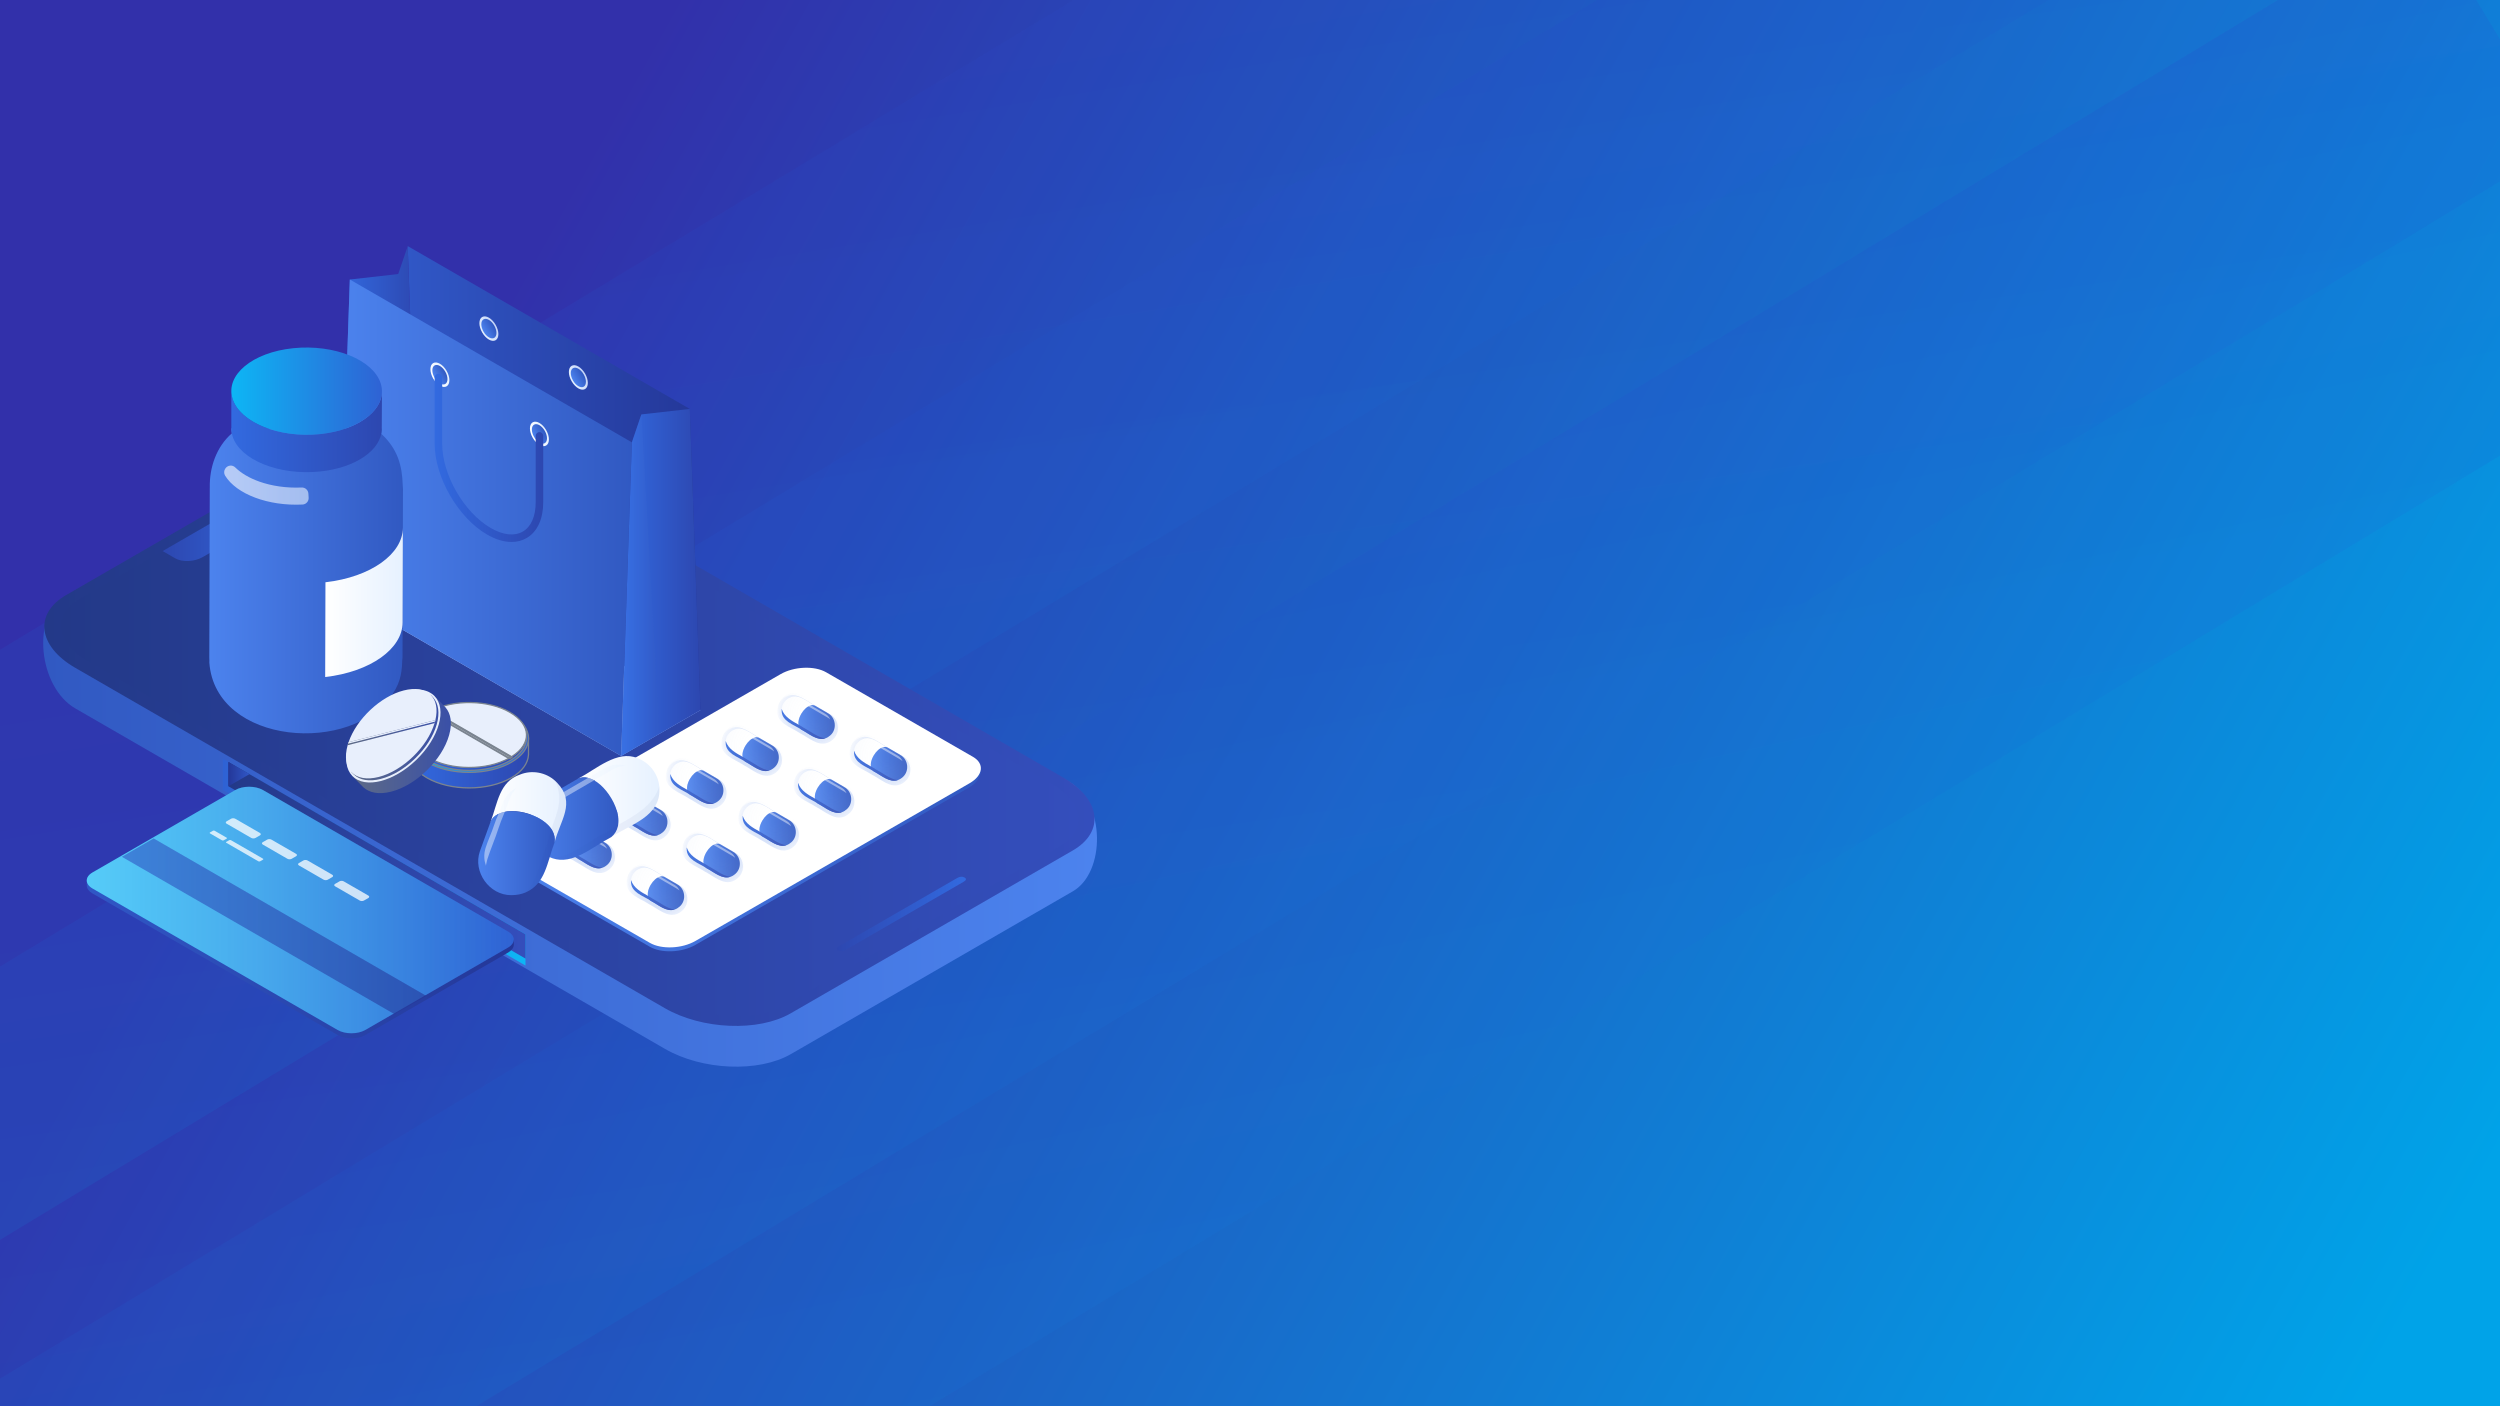 <svg width="1920" height="1080" viewBox="0 0 1920 1080" fill="none" xmlns="http://www.w3.org/2000/svg">
<rect x="0" y="0" width="1920" height="1080" fill="#333333" stroke="none"/>
<g clip-path="url(#clip0_42_390)">
<path d="M1920 0H0V1080H1920V0Z" fill="url(#paint0_linear_42_390)"/>
<path opacity="0.12" d="M13.29 1293.36L-234.35 884.21L1761.89 -324.01L2009.53 85.15L13.29 1293.36Z" fill="url(#paint1_linear_42_390)"/>
<path opacity="0.12" d="M44.32 1485.21L-156.42 1153.53L1860.9 -67.45L2061.65 264.23L44.32 1485.21Z" fill="url(#paint2_linear_42_390)"/>
<path opacity="0.12" d="M-84.33 1003.27L-285.08 671.59L1426.35 -364.25L1627.1 -32.57L-84.33 1003.27Z" fill="url(#paint3_linear_42_390)"/>
<path d="M364.275 352.231L820.884 600.289C849.501 616.809 848.814 670.168 824.025 684.477L607.372 809.556C582.601 823.864 539.304 822.062 510.705 805.542C510.705 805.542 86.523 560.625 57.906 544.105C29.289 527.585 24.364 472.98 49.154 458.69L267.628 348.217C278.852 341.732 293.885 338.555 309.624 338.555C328.597 338.555 348.629 343.182 364.275 352.231Z" fill="url(#paint4_linear_42_390)"/>
<path d="M816.908 597.371L364.09 335.953C335.473 319.433 292.194 317.631 267.424 331.939L50.77 457.018C25.981 471.327 29.103 496.32 57.72 512.84L510.538 774.258C539.155 790.778 582.434 792.562 607.204 778.272L823.858 653.193C848.628 638.866 845.525 613.891 816.908 597.371Z" fill="url(#paint5_linear_42_390)"/>
<path d="M808.211 602.389L355.393 340.952C331.069 326.922 294.294 325.398 273.221 337.551L61.047 460.047C39.993 472.2 42.631 493.44 66.956 507.488L519.774 768.925C544.098 782.973 580.873 784.497 601.946 772.326L814.121 649.83C835.175 637.677 832.517 616.437 808.211 602.389Z" fill="url(#paint6_linear_42_390)"/>
<path d="M209.409 374.419L124.896 423.217L134.596 428.81C137.16 430.296 140.821 431.04 144.742 430.854C148.663 430.687 152.565 429.627 155.557 427.899L217.53 392.109C220.521 390.381 222.361 388.133 222.658 385.866C222.956 383.599 221.673 381.48 219.109 380.012L209.409 374.419Z" fill="url(#paint7_linear_42_390)"/>
<path d="M735.033 674.358L644.425 726.668C642.269 727.913 642.009 729.009 643.681 729.976C645.335 730.942 647.249 730.793 649.405 729.548L740.013 677.239C742.169 675.994 742.41 674.897 740.756 673.931C739.103 672.983 737.189 673.113 735.033 674.358Z" fill="url(#paint8_linear_42_390)"/>
<path d="M313.138 189L529.748 314.06L537.988 545.37L321.378 420.31L313.138 189Z" fill="url(#paint9_linear_42_390)"/>
<path d="M477.038 580.55L260.428 455.49L321.378 420.31L537.988 545.37L477.038 580.55Z" fill="url(#paint10_linear_42_390)"/>
<path d="M537.988 545.37L506.548 563.52L477.048 580.56L485.278 339.73L492.568 318.27L529.748 314.06L537.988 545.37Z" fill="url(#paint11_linear_42_390)"/>
<path d="M268.668 214.67L260.428 455.49L321.378 420.31L313.138 189L305.848 210.46L268.668 214.67Z" fill="url(#paint12_linear_42_390)"/>
<path d="M268.668 214.67L485.278 339.73L477.038 580.55L260.428 455.49L268.668 214.67Z" fill="url(#paint13_linear_42_390)"/>
<path d="M380.624 261.306C383.47 259.663 383.469 254.333 380.622 249.402C377.775 244.471 373.16 241.806 370.314 243.449C367.468 245.092 367.469 250.421 370.316 255.352C373.163 260.283 377.778 262.949 380.624 261.306Z" fill="url(#paint14_linear_42_390)"/>
<path d="M379.579 259.496C381.846 258.187 381.843 253.939 379.574 250.007C377.304 246.076 373.626 243.95 371.359 245.259C369.092 246.568 369.094 250.816 371.364 254.747C373.634 258.679 377.312 260.805 379.579 259.496Z" fill="url(#paint15_linear_42_390)"/>
<path d="M449.332 298.801C452.178 297.158 452.177 291.829 449.33 286.897C446.483 281.966 441.868 279.301 439.022 280.944C436.176 282.587 436.177 287.916 439.024 292.847C441.871 297.779 446.486 300.444 449.332 298.801Z" fill="url(#paint16_linear_42_390)"/>
<path d="M448.287 296.99C450.554 295.682 450.552 291.433 448.282 287.502C446.012 283.571 442.334 281.445 440.067 282.754C437.8 284.062 437.802 288.311 440.072 292.242C442.342 296.173 446.02 298.299 448.287 296.99Z" fill="url(#paint17_linear_42_390)"/>
<path d="M343.005 296.703C345.85 295.06 345.849 289.731 343.002 284.8C340.155 279.869 335.54 277.203 332.695 278.846C329.849 280.489 329.85 285.819 332.697 290.75C335.544 295.681 340.159 298.346 343.005 296.703Z" fill="url(#paint18_linear_42_390)"/>
<path d="M341.96 294.893C344.227 293.584 344.224 289.336 341.955 285.405C339.685 281.473 336.007 279.347 333.74 280.656C331.473 281.965 331.475 286.213 333.745 290.145C336.015 294.076 339.693 296.202 341.96 294.893Z" fill="url(#paint19_linear_42_390)"/>
<path d="M419.434 342.181C422.28 340.538 422.279 335.208 419.432 330.277C416.585 325.346 411.97 322.681 409.124 324.324C406.279 325.967 406.28 331.296 409.127 336.227C411.974 341.158 416.589 343.824 419.434 342.181Z" fill="url(#paint20_linear_42_390)"/>
<path d="M418.389 340.371C420.656 339.062 420.654 334.814 418.384 330.882C416.114 326.951 412.436 324.825 410.169 326.133C407.902 327.442 407.905 331.691 410.175 335.622C412.444 339.554 416.122 341.68 418.389 340.371Z" fill="url(#paint21_linear_42_390)"/>
<path d="M392.838 416.24C387.018 416.24 380.628 414.33 374.058 410.53C351.868 397.72 333.808 366.44 333.808 340.82V289.93C333.808 288.33 335.098 287.04 336.698 287.04C338.298 287.04 339.588 288.33 339.588 289.93V340.82C339.588 364.61 356.348 393.64 376.948 405.53C386.378 410.98 395.098 411.94 401.498 408.25C407.898 404.56 411.418 396.52 411.418 385.63V334.74C411.418 333.14 412.708 331.85 414.308 331.85C415.908 331.85 417.198 333.14 417.198 334.74V385.63C417.198 398.67 412.648 408.48 404.388 413.25C400.928 415.25 397.028 416.24 392.838 416.24Z" fill="url(#paint22_linear_42_390)"/>
<path opacity="0.26" d="M506.548 563.52L477.048 580.56L485.278 339.73L492.568 318.27L506.548 563.52Z" fill="url(#paint23_linear_42_390)"/>
<path d="M160.752 508.764C160.732 508.314 160.712 507.864 160.712 507.424C160.722 507.834 160.732 508.294 160.752 508.764Z" fill="url(#paint24_linear_42_390)"/>
<path d="M309.492 375.444C309.492 374.364 309.412 373.274 309.272 372.184C308.802 358.094 305.732 345.064 292.812 333.134C293.062 331.864 293.192 330.584 293.192 329.294C293.192 329.334 177.662 328.994 177.662 328.974C177.662 330.244 177.782 331.524 178.042 332.814C166.182 343.174 160.792 359.044 161.122 374.474C161.122 374.624 161.102 374.774 161.102 374.934L160.722 507.424C160.722 506.584 160.782 505.744 160.872 504.914C160.832 506.214 160.812 507.514 160.762 508.804C165.372 572.524 271.132 580.034 301.772 532.534C308.002 523.424 308.952 514.444 308.922 504.884C309.042 505.904 309.122 506.934 309.122 507.944C309.222 468.194 309.372 415.194 309.492 375.444Z" fill="url(#paint25_linear_42_390)"/>
<path d="M249.952 447.184L249.742 519.964C284.722 515.934 309.142 498.144 309.192 478.084L309.402 405.304C309.352 425.374 284.932 443.154 249.952 447.184Z" fill="url(#paint26_linear_42_390)"/>
<path opacity="0.6" d="M173.062 359.834C173.092 359.794 173.122 359.754 173.142 359.714C174.892 357.204 178.482 356.834 180.662 358.984C185.222 363.464 191.612 367.184 199.122 369.854C208.622 373.234 219.932 374.934 231.652 374.404C234.412 374.284 236.742 376.404 236.852 379.164C236.892 380.084 236.952 381.074 237.032 382.134C237.252 384.914 235.132 387.344 232.342 387.484C206.022 388.794 181.582 379.514 172.862 365.264C171.852 363.574 171.922 361.434 173.062 359.834Z" fill="url(#paint27_linear_42_390)"/>
<path d="M245.742 333.384C214.302 336.604 184.232 324.444 178.582 306.224C177.962 304.214 177.662 302.214 177.662 300.244C177.662 309.834 177.662 319.424 177.662 329.024C177.662 330.994 177.962 332.984 178.582 334.994C184.232 353.184 214.262 365.334 245.652 362.124C273.522 359.274 293.102 345.274 293.192 329.434C293.242 319.844 293.302 310.254 293.352 300.664C293.262 316.514 273.652 330.524 245.742 333.384Z" fill="url(#paint28_linear_42_390)"/>
<path d="M245.742 333.384C214.302 336.604 184.232 324.444 178.582 306.224C172.922 288.004 193.822 270.624 225.262 267.414C256.702 264.194 286.772 276.354 292.422 294.574C298.082 312.794 277.182 330.164 245.742 333.384Z" fill="url(#paint29_linear_42_390)"/>
<path d="M499.064 727.108L386.304 662.168C377.324 656.988 376.884 645.948 387.254 639.958L599.474 520.768C609.834 514.788 625.514 514.138 634.494 519.318L747.254 581.258C756.234 586.438 755.104 598.488 744.744 604.478L534.084 725.658C523.724 731.638 508.044 732.288 499.064 727.108Z" fill="url(#paint30_linear_42_390)"/>
<path d="M499.065 724.108L386.305 659.168C377.325 653.988 378.455 644.938 388.815 638.948L599.465 517.768C609.825 511.788 625.505 511.138 634.485 516.318L747.245 581.258C756.225 586.438 755.095 595.488 744.735 601.478L534.085 722.658C523.725 728.638 508.045 729.288 499.065 724.108Z" fill="white"/>
<path d="M614.115 562.938C620.885 566.438 627.955 573.108 635.315 570.568C636.785 570.058 638.265 569.188 639.765 567.848C645.685 562.528 644.415 552.318 637.555 548.558L626.275 541.998C626.135 541.928 625.995 541.858 625.855 541.788C619.795 538.648 611.925 531.438 604.735 534.538C600.435 536.098 597.295 540.118 596.855 544.718C596.825 545.058 596.805 545.408 596.805 545.758C596.595 555.698 607.285 558.348 614.115 562.938Z" fill="url(#paint31_radial_42_390)"/>
<path d="M615.405 560.349C614.305 559.529 613.655 558.389 613.365 557.079C613.355 557.039 613.345 556.999 613.335 556.949C613.305 556.809 613.285 556.669 613.265 556.519C613.035 554.839 613.335 552.919 614.015 551.029C614.045 550.949 614.075 550.869 614.105 550.789C615.405 547.329 617.965 543.999 620.815 542.479C621.095 542.329 621.375 542.199 621.655 542.089C621.685 542.079 621.715 542.059 621.745 542.049C622.085 541.919 622.425 541.819 622.765 541.739C623.865 541.499 624.975 541.569 626.035 542.039C625.915 541.979 625.795 541.919 625.675 541.859C620.375 539.119 613.495 532.809 607.215 535.529C603.455 536.889 600.715 540.409 600.335 544.429C600.305 544.729 600.285 545.029 600.285 545.329C600.085 554.029 609.435 556.349 615.405 560.349Z" fill="white"/>
<path d="M613.256 556.519C613.276 556.659 613.306 556.809 613.336 556.949C613.346 556.989 613.356 557.039 613.366 557.079C613.666 558.339 614.316 559.469 615.406 560.349C621.326 563.409 627.506 569.239 633.936 567.019C635.226 566.579 636.516 565.819 637.826 564.639C642.996 559.989 641.886 551.069 635.896 547.779L626.036 542.049C625.916 541.979 625.796 541.919 625.676 541.869C624.836 541.499 623.836 541.439 622.726 541.729C622.406 541.809 622.086 541.919 621.746 542.059C621.716 542.069 621.686 542.079 621.656 542.099C621.386 542.219 621.116 542.349 620.836 542.509H620.826C618.236 543.899 615.506 547.239 614.106 550.799C614.076 550.879 614.046 550.959 614.016 551.039C613.316 552.899 612.996 554.809 613.256 556.519Z" fill="url(#paint32_linear_42_390)"/>
<path opacity="0.44" d="M637.225 552.189C636.895 551.929 636.455 551.629 636.065 551.379C635.975 551.319 635.885 551.259 635.785 551.199C632.725 549.419 628.655 547.059 625.595 545.279C622.535 543.499 618.465 541.139 615.405 539.359C615.055 539.169 614.585 538.919 614.225 538.769C613.855 538.609 613.355 538.419 612.965 538.319C612.475 538.189 611.815 538.049 611.315 537.969C611.165 537.949 610.985 537.929 610.815 537.919C611.175 537.829 611.635 537.719 611.995 537.669C612.365 537.619 612.865 537.579 613.235 537.579C613.565 537.579 614.005 537.599 614.335 537.649C614.735 537.709 615.265 537.819 615.655 537.929C615.965 538.009 616.365 538.169 616.665 538.289C616.955 538.409 617.325 538.609 617.605 538.759C620.035 540.179 623.285 542.059 625.725 543.479C628.155 544.889 631.405 546.779 633.845 548.199C633.925 548.239 633.995 548.289 634.065 548.339C634.375 548.539 634.725 548.779 634.985 548.989C635.235 549.189 635.545 549.489 635.765 549.709C636.005 549.949 636.575 550.609 637.005 551.359C637.235 551.759 637.405 552.119 637.545 552.459C637.415 552.349 637.315 552.259 637.225 552.189Z" fill="white"/>
<path d="M615.405 560.349C621.325 563.409 627.505 569.238 633.935 567.018C628.165 566.498 622.585 561.689 617.195 558.909C616.025 558.089 614.685 557.319 613.265 556.529C613.265 556.529 613.255 556.528 613.255 556.518C608.225 553.698 602.315 550.599 600.325 544.439C600.295 544.739 600.275 545.039 600.275 545.339C600.085 554.029 609.435 556.349 615.405 560.349Z" fill="url(#paint33_linear_42_390)"/>
<path opacity="0.13" d="M614.875 561.428C621.645 564.928 628.715 571.598 636.075 569.058C637.545 568.548 639.025 567.678 640.525 566.338C646.445 561.018 645.175 550.808 638.315 547.048L627.035 540.488C626.895 540.418 626.755 540.348 626.615 540.278C620.555 537.138 612.685 529.928 605.495 533.028C601.195 534.588 598.055 538.608 597.615 543.208C597.585 543.548 597.565 543.898 597.565 544.248C597.345 554.198 608.045 556.848 614.875 561.428Z" fill="url(#paint34_radial_42_390)"/>
<path d="M669.715 595.018C676.485 598.518 683.555 605.188 690.915 602.648C692.385 602.138 693.865 601.268 695.365 599.928C701.285 594.608 700.015 584.398 693.155 580.638L681.875 574.078C681.735 574.008 681.595 573.938 681.455 573.868C675.395 570.728 667.525 563.518 660.335 566.618C656.035 568.178 652.895 572.198 652.455 576.798C652.425 577.138 652.405 577.488 652.405 577.838C652.185 587.788 662.885 590.438 669.715 595.018Z" fill="url(#paint35_radial_42_390)"/>
<path d="M670.995 592.429C669.895 591.609 669.245 590.469 668.955 589.159C668.945 589.119 668.935 589.079 668.925 589.029C668.895 588.889 668.875 588.749 668.855 588.599C668.625 586.919 668.925 584.999 669.605 583.109C669.635 583.029 669.665 582.949 669.695 582.869C670.995 579.409 673.555 576.079 676.405 574.559C676.685 574.409 676.965 574.279 677.245 574.169C677.275 574.159 677.305 574.139 677.335 574.129C677.675 573.999 678.015 573.899 678.355 573.819C679.455 573.579 680.565 573.649 681.625 574.119C681.505 574.059 681.385 573.999 681.265 573.939C675.965 571.199 669.085 564.889 662.805 567.609C659.045 568.969 656.305 572.489 655.925 576.509C655.895 576.809 655.875 577.109 655.875 577.409C655.675 586.109 665.025 588.429 670.995 592.429Z" fill="white"/>
<path d="M668.855 588.599C668.875 588.739 668.905 588.889 668.935 589.029C668.945 589.069 668.955 589.119 668.965 589.159C669.265 590.419 669.915 591.549 671.005 592.429C676.925 595.489 683.105 601.319 689.535 599.099C690.825 598.659 692.115 597.899 693.425 596.719C698.595 592.069 697.485 583.149 691.495 579.859L681.635 574.129C681.515 574.059 681.395 573.999 681.275 573.949C680.435 573.579 679.435 573.519 678.325 573.809C678.005 573.889 677.685 573.999 677.345 574.139C677.315 574.149 677.285 574.159 677.255 574.179C676.985 574.299 676.715 574.429 676.435 574.589H676.425C673.835 575.979 671.105 579.319 669.705 582.879C669.675 582.959 669.645 583.039 669.615 583.119C668.915 584.989 668.595 586.899 668.855 588.599Z" fill="url(#paint36_linear_42_390)"/>
<path opacity="0.44" d="M692.815 584.269C692.485 584.009 692.045 583.709 691.655 583.459C691.565 583.399 691.475 583.339 691.375 583.279C688.315 581.499 684.245 579.139 681.185 577.359C678.125 575.579 674.055 573.219 670.995 571.439C670.645 571.249 670.175 570.999 669.815 570.849C669.445 570.689 668.945 570.499 668.555 570.399C668.065 570.269 667.405 570.129 666.905 570.049C666.755 570.029 666.575 570.009 666.405 569.999C666.765 569.909 667.225 569.799 667.585 569.749C667.955 569.699 668.455 569.659 668.825 569.659C669.155 569.659 669.595 569.679 669.925 569.729C670.325 569.789 670.855 569.899 671.245 570.009C671.555 570.089 671.955 570.249 672.255 570.369C672.545 570.489 672.915 570.689 673.195 570.839C675.625 572.259 678.875 574.139 681.315 575.559C683.745 576.969 686.995 578.859 689.435 580.279C689.515 580.319 689.585 580.369 689.655 580.419C689.965 580.619 690.315 580.859 690.575 581.069C690.825 581.269 691.135 581.569 691.355 581.789C691.595 582.029 692.165 582.689 692.595 583.439C692.825 583.839 692.995 584.199 693.135 584.539C693.015 584.429 692.915 584.349 692.815 584.269Z" fill="white"/>
<path d="M670.995 592.429C676.915 595.489 683.095 601.319 689.525 599.099C683.755 598.579 678.175 593.769 672.785 590.989C671.615 590.169 670.275 589.399 668.855 588.609C668.855 588.609 668.845 588.609 668.845 588.599C663.815 585.779 657.905 582.679 655.915 576.519C655.885 576.819 655.865 577.119 655.865 577.419C655.675 586.109 665.025 588.429 670.995 592.429Z" fill="url(#paint37_linear_42_390)"/>
<path opacity="0.13" d="M670.464 593.508C677.234 597.008 684.304 603.678 691.664 601.138C693.134 600.628 694.614 599.758 696.114 598.418C702.034 593.098 700.764 582.888 693.904 579.128L682.624 572.568C682.484 572.498 682.344 572.428 682.204 572.358C676.144 569.218 668.274 562.008 661.084 565.108C656.784 566.668 653.644 570.688 653.204 575.288C653.174 575.628 653.154 575.978 653.154 576.328C652.944 586.278 663.634 588.928 670.464 593.508Z" fill="url(#paint38_radial_42_390)"/>
<path d="M571.135 587.619C577.905 591.119 584.975 597.789 592.335 595.249C593.805 594.739 595.285 593.869 596.785 592.529C602.705 587.209 601.435 576.999 594.575 573.239L583.295 566.679C583.155 566.609 583.015 566.539 582.875 566.469C576.815 563.329 568.945 556.119 561.755 559.219C557.455 560.779 554.315 564.799 553.875 569.399C553.845 569.739 553.825 570.089 553.825 570.439C553.605 580.389 564.305 583.039 571.135 587.619Z" fill="url(#paint39_radial_42_390)"/>
<path d="M572.415 585.028C571.315 584.208 570.665 583.068 570.375 581.758C570.365 581.718 570.355 581.678 570.345 581.628C570.315 581.488 570.295 581.348 570.275 581.198C570.045 579.518 570.345 577.598 571.025 575.708C571.055 575.628 571.085 575.548 571.115 575.468C572.415 572.008 574.975 568.678 577.825 567.158C578.105 567.008 578.385 566.878 578.665 566.768C578.695 566.758 578.725 566.738 578.755 566.728C579.095 566.598 579.435 566.498 579.775 566.418C580.875 566.178 581.985 566.248 583.045 566.718C582.925 566.658 582.805 566.598 582.685 566.538C577.385 563.798 570.505 557.488 564.225 560.208C560.465 561.568 557.725 565.088 557.345 569.108C557.315 569.408 557.295 569.708 557.295 570.008C557.095 578.708 566.445 581.028 572.415 585.028Z" fill="white"/>
<path d="M570.275 581.198C570.295 581.338 570.325 581.488 570.355 581.628C570.365 581.668 570.375 581.718 570.385 581.758C570.685 583.018 571.335 584.148 572.425 585.028C578.345 588.088 584.525 593.918 590.955 591.698C592.245 591.258 593.535 590.498 594.845 589.318C600.015 584.668 598.905 575.748 592.915 572.458L583.055 566.728C582.935 566.658 582.815 566.598 582.695 566.548C581.855 566.178 580.855 566.118 579.745 566.408C579.425 566.488 579.105 566.598 578.765 566.738C578.735 566.748 578.705 566.758 578.675 566.778C578.405 566.898 578.135 567.028 577.855 567.188H577.845C575.255 568.578 572.525 571.918 571.125 575.478C571.095 575.558 571.065 575.638 571.035 575.718C570.335 577.588 570.015 579.498 570.275 581.198Z" fill="url(#paint40_linear_42_390)"/>
<path opacity="0.44" d="M594.235 576.868C593.905 576.608 593.465 576.308 593.075 576.058C592.985 575.998 592.895 575.938 592.795 575.878C589.735 574.098 585.665 571.738 582.605 569.958C579.545 568.178 575.475 565.818 572.415 564.038C572.065 563.848 571.595 563.598 571.235 563.448C570.865 563.288 570.365 563.098 569.975 562.998C569.485 562.868 568.825 562.728 568.325 562.648C568.175 562.628 567.995 562.608 567.825 562.598C568.185 562.508 568.645 562.398 569.005 562.348C569.375 562.298 569.875 562.258 570.245 562.258C570.575 562.258 571.015 562.278 571.345 562.328C571.745 562.388 572.275 562.498 572.665 562.608C572.975 562.688 573.375 562.848 573.675 562.968C573.965 563.088 574.335 563.288 574.615 563.438C577.045 564.858 580.295 566.738 582.735 568.158C585.165 569.568 588.415 571.458 590.855 572.878C590.935 572.918 591.005 572.968 591.075 573.018C591.385 573.218 591.735 573.458 591.995 573.668C592.245 573.868 592.555 574.168 592.775 574.388C593.015 574.628 593.585 575.288 594.015 576.038C594.245 576.438 594.415 576.798 594.555 577.138C594.435 577.028 594.335 576.948 594.235 576.868Z" fill="white"/>
<path d="M572.415 585.028C578.335 588.088 584.515 593.918 590.945 591.698C585.175 591.178 579.595 586.368 574.205 583.588C573.035 582.768 571.695 581.998 570.275 581.208C570.275 581.208 570.265 581.208 570.265 581.198C565.235 578.378 559.325 575.278 557.335 569.118C557.305 569.418 557.285 569.718 557.285 570.018C557.095 578.708 566.445 581.028 572.415 585.028Z" fill="url(#paint41_linear_42_390)"/>
<path opacity="0.13" d="M571.884 586.108C578.654 589.608 585.724 596.278 593.084 593.738C594.554 593.228 596.034 592.358 597.534 591.018C603.454 585.698 602.184 575.488 595.324 571.728L584.044 565.168C583.904 565.098 583.764 565.028 583.624 564.958C577.564 561.818 569.694 554.608 562.504 557.708C558.204 559.268 555.064 563.288 554.624 567.888C554.594 568.228 554.574 568.578 554.574 568.928C554.364 578.878 565.054 581.528 571.884 586.108Z" fill="url(#paint42_radial_42_390)"/>
<path d="M626.724 619.698C633.494 623.198 640.564 629.868 647.924 627.328C649.394 626.818 650.874 625.948 652.374 624.608C658.294 619.288 657.024 609.078 650.164 605.318L638.884 598.758C638.744 598.688 638.604 598.618 638.464 598.548C632.404 595.408 624.534 588.198 617.344 591.298C613.044 592.858 609.904 596.878 609.464 601.478C609.434 601.818 609.414 602.168 609.414 602.518C609.204 612.468 619.894 615.118 626.724 619.698Z" fill="url(#paint43_radial_42_390)"/>
<path d="M628.015 617.118C626.915 616.298 626.265 615.158 625.975 613.848C625.965 613.808 625.955 613.768 625.945 613.718C625.915 613.578 625.895 613.438 625.875 613.288C625.645 611.608 625.945 609.688 626.625 607.798C626.655 607.718 626.685 607.638 626.715 607.558C628.015 604.098 630.575 600.768 633.425 599.248C633.705 599.098 633.985 598.968 634.265 598.858C634.295 598.848 634.325 598.828 634.355 598.818C634.695 598.688 635.035 598.588 635.375 598.508C636.475 598.268 637.585 598.338 638.645 598.808C638.525 598.748 638.405 598.688 638.285 598.628C632.985 595.888 626.105 589.578 619.825 592.298C616.065 593.658 613.325 597.178 612.945 601.198C612.915 601.498 612.895 601.798 612.895 602.098C612.695 610.798 622.045 613.108 628.015 617.118Z" fill="white"/>
<path d="M625.865 613.288C625.885 613.428 625.915 613.578 625.945 613.718C625.955 613.758 625.965 613.808 625.975 613.848C626.275 615.108 626.925 616.238 628.015 617.118C633.935 620.178 640.115 626.008 646.545 623.788C647.835 623.348 649.125 622.588 650.435 621.408C655.605 616.758 654.495 607.838 648.505 604.548L638.645 598.818C638.525 598.748 638.405 598.688 638.285 598.638C637.445 598.268 636.445 598.208 635.335 598.498C635.015 598.578 634.695 598.688 634.355 598.828C634.325 598.838 634.295 598.848 634.265 598.868C633.995 598.988 633.725 599.118 633.445 599.278H633.435C630.845 600.668 628.115 604.008 626.715 607.568C626.685 607.648 626.655 607.728 626.625 607.808C625.925 609.668 625.605 611.578 625.865 613.288Z" fill="url(#paint44_linear_42_390)"/>
<path opacity="0.44" d="M649.835 608.958C649.505 608.698 649.065 608.398 648.675 608.148C648.585 608.088 648.495 608.028 648.395 607.968C645.335 606.188 641.265 603.828 638.205 602.048C635.145 600.268 631.075 597.908 628.015 596.128C627.665 595.938 627.195 595.688 626.835 595.538C626.465 595.378 625.965 595.188 625.575 595.088C625.085 594.958 624.425 594.818 623.925 594.738C623.775 594.718 623.595 594.698 623.425 594.688C623.785 594.598 624.245 594.488 624.605 594.438C624.975 594.388 625.475 594.348 625.845 594.348C626.175 594.348 626.615 594.368 626.945 594.418C627.345 594.478 627.875 594.588 628.265 594.698C628.575 594.778 628.975 594.938 629.275 595.058C629.565 595.178 629.935 595.378 630.215 595.528C632.645 596.948 635.895 598.828 638.335 600.248C640.765 601.658 644.015 603.548 646.455 604.968C646.535 605.008 646.605 605.058 646.675 605.108C646.985 605.308 647.335 605.548 647.595 605.758C647.845 605.958 648.155 606.258 648.375 606.478C648.615 606.718 649.185 607.378 649.615 608.128C649.845 608.528 650.015 608.888 650.155 609.228C650.025 609.118 649.925 609.028 649.835 608.958Z" fill="white"/>
<path d="M628.015 617.118C633.935 620.178 640.115 626.008 646.545 623.788C640.775 623.268 635.195 618.458 629.805 615.678C628.635 614.858 627.295 614.088 625.875 613.298C625.875 613.298 625.865 613.298 625.865 613.288C620.835 610.468 614.925 607.368 612.935 601.208C612.905 601.508 612.885 601.808 612.885 602.108C612.695 610.798 622.045 613.108 628.015 617.118Z" fill="url(#paint45_linear_42_390)"/>
<path opacity="0.13" d="M627.484 618.198C634.254 621.698 641.324 628.368 648.684 625.828C650.154 625.318 651.634 624.448 653.134 623.108C659.054 617.788 657.784 607.578 650.924 603.818L639.644 597.258C639.504 597.188 639.364 597.118 639.224 597.048C633.164 593.908 625.294 586.698 618.104 589.798C613.804 591.358 610.664 595.378 610.224 599.978C610.194 600.318 610.174 600.668 610.174 601.018C609.954 610.958 620.644 613.608 627.484 618.198Z" fill="url(#paint46_radial_42_390)"/>
<path d="M528.585 612.928C535.355 616.428 542.425 623.098 549.785 620.558C551.255 620.048 552.735 619.178 554.235 617.838C560.155 612.518 558.885 602.308 552.025 598.548L540.745 591.988C540.605 591.918 540.465 591.848 540.325 591.778C534.265 588.638 526.395 581.428 519.205 584.528C514.905 586.088 511.765 590.108 511.325 594.708C511.295 595.048 511.275 595.398 511.275 595.748C511.055 605.698 521.755 608.348 528.585 612.928Z" fill="url(#paint47_radial_42_390)"/>
<path d="M529.875 610.349C528.775 609.529 528.125 608.389 527.835 607.079C527.825 607.039 527.815 606.999 527.805 606.949C527.775 606.809 527.755 606.669 527.735 606.519C527.505 604.839 527.805 602.919 528.485 601.029C528.515 600.949 528.545 600.869 528.575 600.789C529.875 597.329 532.435 593.999 535.285 592.479C535.565 592.329 535.845 592.199 536.125 592.089C536.155 592.079 536.185 592.059 536.215 592.049C536.555 591.919 536.895 591.819 537.235 591.739C538.335 591.499 539.445 591.569 540.505 592.039C540.385 591.979 540.265 591.919 540.145 591.859C534.845 589.119 527.965 582.809 521.685 585.529C517.925 586.889 515.185 590.409 514.805 594.429C514.775 594.729 514.755 595.029 514.755 595.329C514.555 604.029 523.895 606.339 529.875 610.349Z" fill="white"/>
<path d="M527.726 606.519C527.746 606.659 527.776 606.809 527.806 606.949C527.816 606.989 527.826 607.039 527.836 607.079C528.136 608.339 528.786 609.469 529.876 610.349C535.796 613.409 541.976 619.239 548.406 617.019C549.696 616.579 550.986 615.819 552.296 614.639C557.466 609.989 556.356 601.069 550.366 597.779L540.506 592.049C540.386 591.979 540.266 591.919 540.146 591.869C539.306 591.499 538.306 591.439 537.196 591.729C536.876 591.809 536.556 591.919 536.216 592.059C536.186 592.069 536.156 592.079 536.126 592.099C535.856 592.219 535.586 592.349 535.306 592.509H535.296C532.706 593.899 529.976 597.239 528.576 600.799C528.546 600.879 528.516 600.959 528.486 601.039C527.786 602.899 527.466 604.809 527.726 606.519Z" fill="url(#paint48_linear_42_390)"/>
<path opacity="0.44" d="M551.685 602.189C551.355 601.929 550.915 601.629 550.525 601.379C550.435 601.319 550.345 601.259 550.245 601.199C547.185 599.419 543.115 597.059 540.055 595.279C536.995 593.499 532.925 591.139 529.865 589.359C529.515 589.169 529.045 588.919 528.685 588.769C528.315 588.609 527.815 588.419 527.425 588.319C526.935 588.189 526.275 588.049 525.775 587.969C525.625 587.949 525.445 587.929 525.275 587.919C525.635 587.829 526.095 587.719 526.455 587.669C526.825 587.619 527.325 587.579 527.695 587.579C528.025 587.579 528.465 587.599 528.795 587.649C529.195 587.709 529.725 587.819 530.115 587.929C530.425 588.009 530.825 588.169 531.125 588.289C531.415 588.409 531.785 588.609 532.065 588.759C534.495 590.179 537.745 592.059 540.185 593.479C542.615 594.889 545.865 596.779 548.305 598.199C548.385 598.239 548.455 598.289 548.525 598.339C548.835 598.539 549.185 598.779 549.445 598.989C549.695 599.189 550.005 599.489 550.225 599.709C550.465 599.949 551.035 600.609 551.465 601.359C551.695 601.759 551.865 602.119 552.005 602.459C551.885 602.349 551.785 602.259 551.685 602.189Z" fill="white"/>
<path d="M529.875 610.349C535.795 613.409 541.975 619.238 548.405 617.018C542.635 616.498 537.055 611.689 531.665 608.909C530.495 608.089 529.155 607.319 527.735 606.529C527.735 606.529 527.725 606.528 527.725 606.518C522.695 603.698 516.785 600.599 514.795 594.439C514.765 594.739 514.745 595.039 514.745 595.339C514.555 604.029 523.895 606.339 529.875 610.349Z" fill="url(#paint49_linear_42_390)"/>
<path opacity="0.13" d="M529.345 611.428C536.115 614.928 543.185 621.598 550.545 619.058C552.015 618.548 553.495 617.678 554.995 616.338C560.915 611.018 559.645 600.808 552.785 597.048L541.505 590.488C541.365 590.418 541.225 590.348 541.085 590.278C535.025 587.138 527.155 579.928 519.965 583.028C515.665 584.588 512.525 588.608 512.085 593.208C512.055 593.548 512.035 593.898 512.035 594.248C511.815 604.188 522.505 606.838 529.345 611.428Z" fill="url(#paint50_radial_42_390)"/>
<path d="M584.184 645.018C590.954 648.518 598.024 655.188 605.384 652.648C606.854 652.138 608.334 651.268 609.834 649.928C615.754 644.608 614.484 634.398 607.624 630.638L596.344 624.078C596.204 624.008 596.064 623.938 595.924 623.868C589.864 620.728 581.994 613.518 574.804 616.618C570.504 618.178 567.364 622.198 566.924 626.798C566.894 627.138 566.874 627.488 566.874 627.838C566.654 637.778 577.344 640.428 584.184 645.018Z" fill="url(#paint51_radial_42_390)"/>
<path d="M585.465 642.429C584.365 641.609 583.715 640.469 583.425 639.159C583.415 639.119 583.405 639.079 583.395 639.029C583.365 638.889 583.345 638.749 583.325 638.599C583.095 636.919 583.395 634.999 584.075 633.109C584.105 633.029 584.135 632.949 584.165 632.869C585.465 629.409 588.025 626.079 590.875 624.559C591.155 624.409 591.435 624.279 591.715 624.169C591.745 624.159 591.775 624.139 591.805 624.129C592.145 623.999 592.485 623.899 592.825 623.819C593.925 623.579 595.035 623.649 596.095 624.119C595.975 624.059 595.855 623.999 595.735 623.939C590.435 621.199 583.555 614.889 577.275 617.609C573.515 618.969 570.775 622.489 570.395 626.509C570.365 626.809 570.345 627.109 570.345 627.409C570.145 636.109 579.495 638.429 585.465 642.429Z" fill="white"/>
<path d="M583.325 638.599C583.345 638.739 583.375 638.889 583.405 639.029C583.415 639.069 583.425 639.119 583.435 639.159C583.735 640.419 584.385 641.549 585.475 642.429C591.395 645.489 597.575 651.319 604.005 649.099C605.295 648.659 606.585 647.899 607.895 646.719C613.065 642.069 611.955 633.149 605.965 629.859L596.105 624.129C595.985 624.059 595.865 623.999 595.745 623.949C594.905 623.579 593.905 623.519 592.795 623.809C592.475 623.889 592.155 623.999 591.815 624.139C591.785 624.149 591.755 624.159 591.725 624.179C591.455 624.299 591.185 624.429 590.905 624.589H590.895C588.305 625.979 585.575 629.319 584.175 632.879C584.145 632.959 584.115 633.039 584.085 633.119C583.385 634.979 583.055 636.889 583.325 638.599Z" fill="url(#paint52_linear_42_390)"/>
<path opacity="0.44" d="M607.285 634.269C606.955 634.009 606.515 633.709 606.125 633.459C606.035 633.399 605.945 633.339 605.845 633.279C602.785 631.499 598.715 629.139 595.655 627.359C592.595 625.579 588.525 623.219 585.465 621.439C585.115 621.249 584.645 620.999 584.285 620.849C583.915 620.689 583.415 620.499 583.025 620.399C582.535 620.269 581.875 620.129 581.375 620.049C581.225 620.029 581.045 620.009 580.875 619.999C581.235 619.909 581.695 619.799 582.055 619.749C582.425 619.699 582.925 619.659 583.295 619.659C583.625 619.659 584.065 619.679 584.395 619.729C584.795 619.789 585.325 619.899 585.715 620.009C586.025 620.089 586.425 620.249 586.725 620.369C587.015 620.489 587.385 620.689 587.665 620.839C590.095 622.259 593.345 624.139 595.785 625.559C598.215 626.969 601.465 628.859 603.905 630.279C603.985 630.319 604.055 630.369 604.125 630.419C604.435 630.619 604.785 630.859 605.045 631.069C605.295 631.269 605.605 631.569 605.825 631.789C606.065 632.029 606.635 632.689 607.065 633.439C607.295 633.839 607.465 634.199 607.605 634.539C607.475 634.429 607.375 634.339 607.285 634.269Z" fill="white"/>
<path d="M585.465 642.429C591.385 645.489 597.565 651.319 603.995 649.099C598.225 648.579 592.645 643.769 587.255 640.989C586.085 640.169 584.745 639.399 583.325 638.609C583.325 638.609 583.315 638.609 583.315 638.599C578.285 635.779 572.375 632.678 570.385 626.518C570.355 626.818 570.335 627.119 570.335 627.419C570.145 636.109 579.495 638.429 585.465 642.429Z" fill="url(#paint53_linear_42_390)"/>
<path opacity="0.13" d="M584.934 643.508C591.704 647.008 598.774 653.678 606.134 651.138C607.604 650.628 609.084 649.758 610.584 648.418C616.504 643.098 615.234 632.888 608.374 629.128L597.094 622.568C596.954 622.498 596.814 622.428 596.674 622.358C590.614 619.218 582.744 612.008 575.554 615.108C571.254 616.668 568.114 620.688 567.674 625.288C567.644 625.628 567.624 625.978 567.624 626.328C567.404 636.278 578.104 638.928 584.934 643.508Z" fill="url(#paint54_radial_42_390)"/>
<path d="M485.604 637.218C492.374 640.718 499.444 647.388 506.804 644.848C508.274 644.338 509.754 643.468 511.254 642.128C517.174 636.808 515.904 626.598 509.044 622.838L497.764 616.278C497.624 616.208 497.484 616.138 497.344 616.068C491.284 612.928 483.414 605.718 476.224 608.818C471.924 610.378 468.784 614.398 468.344 618.998C468.314 619.338 468.294 619.688 468.294 620.038C468.074 629.978 478.764 632.628 485.604 637.218Z" fill="url(#paint55_radial_42_390)"/>
<path d="M486.885 634.629C485.785 633.809 485.135 632.669 484.845 631.359C484.835 631.319 484.825 631.279 484.815 631.229C484.785 631.089 484.765 630.949 484.745 630.799C484.515 629.119 484.815 627.199 485.495 625.309C485.525 625.229 485.555 625.149 485.585 625.069C486.885 621.609 489.445 618.279 492.295 616.759C492.575 616.609 492.855 616.479 493.135 616.369C493.165 616.359 493.195 616.339 493.225 616.329C493.565 616.199 493.905 616.099 494.245 616.019C495.345 615.779 496.455 615.849 497.515 616.319C497.395 616.259 497.275 616.199 497.155 616.139C491.855 613.399 484.975 607.089 478.695 609.809C474.935 611.169 472.195 614.689 471.815 618.709C471.785 619.009 471.765 619.309 471.765 619.609C471.565 628.309 480.915 630.629 486.885 634.629Z" fill="white"/>
<path d="M484.745 630.799C484.765 630.939 484.795 631.089 484.825 631.229C484.835 631.269 484.845 631.319 484.855 631.359C485.155 632.619 485.805 633.749 486.895 634.629C492.815 637.689 498.995 643.519 505.425 641.299C506.715 640.859 508.005 640.099 509.315 638.919C514.485 634.269 513.375 625.349 507.385 622.059L497.525 616.329C497.405 616.259 497.285 616.199 497.165 616.149C496.325 615.779 495.325 615.719 494.215 616.009C493.895 616.089 493.575 616.199 493.235 616.339C493.205 616.349 493.175 616.359 493.145 616.379C492.875 616.499 492.605 616.629 492.325 616.789H492.315C489.725 618.179 486.995 621.519 485.595 625.079C485.565 625.159 485.535 625.239 485.505 625.319C484.805 627.179 484.475 629.089 484.745 630.799Z" fill="url(#paint56_linear_42_390)"/>
<path opacity="0.44" d="M508.705 626.469C508.375 626.209 507.935 625.909 507.545 625.659C507.455 625.599 507.365 625.539 507.265 625.479C504.205 623.699 500.135 621.339 497.075 619.559C494.015 617.779 489.945 615.419 486.885 613.639C486.535 613.449 486.065 613.199 485.705 613.049C485.335 612.889 484.835 612.699 484.445 612.599C483.955 612.469 483.295 612.329 482.795 612.249C482.645 612.229 482.465 612.209 482.295 612.199C482.655 612.109 483.115 611.999 483.475 611.949C483.845 611.899 484.345 611.859 484.715 611.859C485.045 611.859 485.485 611.879 485.815 611.929C486.215 611.989 486.745 612.099 487.135 612.209C487.445 612.289 487.845 612.449 488.145 612.569C488.435 612.689 488.805 612.889 489.085 613.039C491.515 614.459 494.765 616.339 497.205 617.759C499.635 619.169 502.885 621.059 505.325 622.479C505.405 622.519 505.475 622.569 505.545 622.619C505.855 622.819 506.205 623.059 506.465 623.269C506.715 623.469 507.025 623.769 507.245 623.989C507.485 624.229 508.055 624.889 508.485 625.639C508.715 626.039 508.885 626.399 509.025 626.739C508.895 626.629 508.795 626.539 508.705 626.469Z" fill="white"/>
<path d="M486.885 634.629C492.805 637.689 498.985 643.519 505.415 641.299C499.645 640.779 494.065 635.969 488.675 633.189C487.505 632.369 486.165 631.599 484.745 630.809C484.745 630.809 484.735 630.809 484.735 630.799C479.705 627.979 473.795 624.879 471.805 618.719C471.775 619.019 471.755 619.319 471.755 619.619C471.565 628.309 480.915 630.629 486.885 634.629Z" fill="url(#paint57_linear_42_390)"/>
<path opacity="0.13" d="M486.354 635.709C493.124 639.209 500.194 645.879 507.554 643.339C509.024 642.829 510.504 641.959 512.004 640.619C517.924 635.299 516.654 625.089 509.794 621.329L498.514 614.769C498.374 614.699 498.234 614.629 498.094 614.559C492.034 611.419 484.164 604.209 476.974 607.309C472.674 608.869 469.534 612.889 469.094 617.489C469.064 617.829 469.044 618.179 469.044 618.529C468.824 628.479 479.524 631.129 486.354 635.709Z" fill="url(#paint58_radial_42_390)"/>
<path d="M541.194 669.298C547.964 672.798 555.034 679.468 562.394 676.928C563.864 676.418 565.344 675.548 566.844 674.208C572.764 668.888 571.494 658.678 564.634 654.918L553.354 648.358C553.214 648.288 553.074 648.218 552.934 648.148C546.874 645.008 539.004 637.798 531.814 640.898C527.514 642.458 524.374 646.478 523.934 651.078C523.904 651.418 523.884 651.768 523.884 652.118C523.664 662.068 534.364 664.718 541.194 669.298Z" fill="url(#paint59_radial_42_390)"/>
<path d="M542.474 666.708C541.374 665.888 540.724 664.748 540.434 663.438C540.424 663.398 540.414 663.358 540.404 663.308C540.374 663.168 540.354 663.028 540.334 662.878C540.104 661.198 540.404 659.278 541.084 657.388C541.114 657.308 541.144 657.228 541.174 657.148C542.474 653.688 545.034 650.358 547.884 648.838C548.164 648.688 548.444 648.558 548.724 648.448C548.754 648.438 548.784 648.418 548.814 648.408C549.154 648.278 549.494 648.178 549.834 648.098C550.934 647.858 552.044 647.928 553.104 648.398C552.984 648.338 552.864 648.278 552.744 648.218C547.444 645.478 540.564 639.168 534.284 641.888C530.524 643.248 527.784 646.768 527.404 650.788C527.374 651.088 527.354 651.388 527.354 651.688C527.164 660.388 536.504 662.708 542.474 666.708Z" fill="white"/>
<path d="M540.334 662.878C540.354 663.018 540.384 663.168 540.414 663.308C540.424 663.348 540.434 663.398 540.444 663.438C540.744 664.698 541.394 665.828 542.484 666.708C548.404 669.768 554.584 675.598 561.014 673.378C562.304 672.938 563.594 672.178 564.904 670.998C570.074 666.348 568.964 657.428 562.974 654.138L553.114 648.408C552.994 648.338 552.874 648.278 552.754 648.228C551.914 647.858 550.914 647.798 549.804 648.088C549.484 648.168 549.164 648.278 548.824 648.418C548.794 648.428 548.764 648.438 548.734 648.458C548.464 648.578 548.194 648.708 547.914 648.868H547.904C545.314 650.258 542.584 653.598 541.184 657.158C541.154 657.238 541.124 657.318 541.094 657.398C540.394 659.268 540.074 661.178 540.334 662.878Z" fill="url(#paint60_linear_42_390)"/>
<path opacity="0.44" d="M564.295 658.548C563.965 658.288 563.525 657.988 563.135 657.738C563.045 657.678 562.955 657.618 562.855 657.558C559.795 655.778 555.725 653.418 552.665 651.638C549.605 649.858 545.535 647.498 542.475 645.718C542.125 645.528 541.655 645.278 541.295 645.128C540.925 644.968 540.425 644.778 540.035 644.678C539.545 644.548 538.885 644.408 538.385 644.328C538.235 644.308 538.055 644.288 537.885 644.278C538.245 644.188 538.705 644.078 539.065 644.028C539.435 643.978 539.935 643.938 540.305 643.938C540.635 643.938 541.075 643.958 541.405 644.008C541.805 644.068 542.335 644.178 542.725 644.288C543.035 644.368 543.435 644.528 543.735 644.648C544.025 644.768 544.395 644.968 544.675 645.118C547.105 646.538 550.355 648.418 552.795 649.838C555.225 651.248 558.475 653.138 560.915 654.558C560.995 654.598 561.065 654.648 561.135 654.698C561.445 654.898 561.795 655.138 562.055 655.348C562.305 655.548 562.615 655.848 562.835 656.068C563.075 656.308 563.645 656.968 564.075 657.718C564.305 658.118 564.475 658.478 564.615 658.818C564.495 658.708 564.395 658.628 564.295 658.548Z" fill="white"/>
<path d="M542.474 666.708C548.394 669.768 554.574 675.598 561.004 673.378C555.234 672.858 549.654 668.048 544.264 665.268C543.094 664.448 541.754 663.678 540.334 662.888C540.334 662.888 540.324 662.888 540.324 662.878C535.294 660.058 529.384 656.958 527.394 650.798C527.364 651.098 527.344 651.398 527.344 651.698C527.164 660.388 536.504 662.708 542.474 666.708Z" fill="url(#paint61_linear_42_390)"/>
<path opacity="0.13" d="M541.944 667.788C548.714 671.288 555.784 677.958 563.144 675.418C564.614 674.908 566.094 674.038 567.594 672.698C573.514 667.378 572.244 657.168 565.384 653.408L554.104 646.848C553.964 646.778 553.824 646.708 553.684 646.638C547.624 643.498 539.754 636.288 532.564 639.388C528.264 640.948 525.124 644.968 524.684 649.568C524.654 649.908 524.634 650.258 524.634 650.608C524.424 660.558 535.114 663.208 541.944 667.788Z" fill="url(#paint62_radial_42_390)"/>
<path d="M442.835 662.318C449.605 665.818 456.675 672.488 464.035 669.948C465.505 669.438 466.985 668.568 468.485 667.228C474.405 661.908 473.135 651.698 466.275 647.938L454.995 641.378C454.855 641.308 454.715 641.238 454.575 641.168C448.515 638.028 440.645 630.818 433.455 633.918C429.155 635.478 426.015 639.498 425.575 644.098C425.545 644.438 425.525 644.788 425.525 645.138C425.305 655.078 436.005 657.728 442.835 662.318Z" fill="url(#paint63_radial_42_390)"/>
<path d="M444.115 659.728C443.015 658.908 442.365 657.768 442.075 656.458C442.065 656.418 442.055 656.378 442.045 656.328C442.015 656.188 441.995 656.048 441.975 655.898C441.745 654.218 442.045 652.298 442.725 650.408C442.755 650.328 442.785 650.248 442.815 650.168C444.115 646.708 446.675 643.378 449.525 641.858C449.805 641.708 450.085 641.578 450.365 641.468C450.395 641.458 450.425 641.438 450.455 641.428C450.795 641.298 451.135 641.198 451.475 641.118C452.575 640.878 453.685 640.948 454.745 641.418C454.625 641.358 454.505 641.298 454.385 641.238C449.085 638.498 442.205 632.188 435.925 634.908C432.165 636.268 429.425 639.788 429.045 643.808C429.015 644.108 428.995 644.408 428.995 644.708C428.795 653.408 438.145 655.718 444.115 659.728Z" fill="white"/>
<path d="M441.976 655.898C441.996 656.038 442.026 656.188 442.056 656.328C442.066 656.368 442.076 656.418 442.086 656.458C442.386 657.718 443.036 658.848 444.126 659.728C450.046 662.788 456.226 668.618 462.656 666.398C463.946 665.958 465.236 665.198 466.546 664.018C471.716 659.368 470.606 650.448 464.616 647.158L454.756 641.428C454.636 641.358 454.516 641.298 454.396 641.248C453.556 640.878 452.556 640.818 451.446 641.108C451.126 641.188 450.806 641.298 450.466 641.438C450.436 641.448 450.406 641.458 450.376 641.478C450.106 641.598 449.836 641.728 449.556 641.888H449.546C446.956 643.278 444.226 646.618 442.826 650.178C442.796 650.258 442.766 650.338 442.736 650.418C442.036 652.278 441.716 654.188 441.976 655.898Z" fill="url(#paint64_linear_42_390)"/>
<path opacity="0.44" d="M465.935 651.569C465.605 651.309 465.165 651.008 464.775 650.758C464.685 650.698 464.595 650.638 464.495 650.578C461.435 648.798 457.365 646.439 454.305 644.659C451.245 642.879 447.175 640.519 444.115 638.739C443.765 638.549 443.295 638.298 442.935 638.148C442.565 637.988 442.065 637.798 441.675 637.698C441.185 637.568 440.525 637.429 440.025 637.349C439.875 637.329 439.695 637.309 439.525 637.299C439.885 637.209 440.345 637.099 440.705 637.049C441.075 636.999 441.575 636.958 441.945 636.958C442.275 636.958 442.715 636.979 443.045 637.029C443.445 637.089 443.975 637.199 444.365 637.309C444.675 637.389 445.075 637.549 445.375 637.669C445.665 637.789 446.035 637.988 446.315 638.138C448.745 639.558 451.995 641.439 454.435 642.859C456.865 644.269 460.115 646.158 462.555 647.578C462.635 647.618 462.705 647.669 462.775 647.719C463.085 647.919 463.435 648.159 463.695 648.369C463.945 648.569 464.255 648.869 464.475 649.089C464.715 649.329 465.285 649.989 465.715 650.739C465.945 651.139 466.115 651.499 466.255 651.839C466.135 651.729 466.035 651.639 465.935 651.569Z" fill="white"/>
<path d="M444.115 659.728C450.035 662.788 456.215 668.618 462.645 666.398C456.875 665.878 451.295 661.068 445.905 658.288C444.735 657.468 443.395 656.698 441.975 655.908C441.975 655.908 441.965 655.908 441.965 655.898C436.935 653.078 431.025 649.978 429.035 643.818C429.005 644.118 428.985 644.418 428.985 644.718C428.795 653.408 438.145 655.718 444.115 659.728Z" fill="url(#paint65_linear_42_390)"/>
<path opacity="0.13" d="M443.585 660.808C450.355 664.308 457.425 670.978 464.785 668.438C466.255 667.928 467.735 667.058 469.235 665.718C475.155 660.398 473.885 650.188 467.025 646.428L455.745 639.868C455.605 639.798 455.465 639.728 455.325 639.658C449.265 636.518 441.395 629.308 434.205 632.408C429.905 633.968 426.765 637.988 426.325 642.588C426.295 642.928 426.275 643.278 426.275 643.628C426.065 653.578 436.755 656.228 443.585 660.808Z" fill="url(#paint66_radial_42_390)"/>
<path d="M498.424 694.398C505.194 697.898 512.264 704.568 519.624 702.028C521.094 701.518 522.574 700.648 524.074 699.308C529.994 693.988 528.724 683.778 521.864 680.018L510.584 673.458C510.444 673.388 510.304 673.318 510.164 673.248C504.104 670.108 496.234 662.898 489.044 665.998C484.744 667.558 481.604 671.578 481.164 676.178C481.134 676.518 481.114 676.868 481.114 677.218C480.904 687.168 491.594 689.818 498.424 694.398Z" fill="url(#paint67_radial_42_390)"/>
<path d="M499.714 691.809C498.614 690.989 497.964 689.849 497.674 688.539C497.664 688.499 497.654 688.459 497.644 688.409C497.614 688.269 497.594 688.129 497.574 687.979C497.344 686.299 497.644 684.379 498.324 682.489C498.354 682.409 498.384 682.329 498.414 682.249C499.714 678.789 502.274 675.459 505.124 673.939C505.404 673.789 505.684 673.659 505.964 673.549C505.994 673.539 506.024 673.519 506.054 673.509C506.394 673.379 506.734 673.279 507.074 673.199C508.174 672.959 509.284 673.029 510.344 673.499C510.224 673.439 510.104 673.379 509.984 673.319C504.684 670.579 497.804 664.269 491.524 666.989C487.764 668.349 485.024 671.869 484.644 675.889C484.614 676.189 484.594 676.489 484.594 676.789C484.394 685.489 493.744 687.809 499.714 691.809Z" fill="white"/>
<path d="M497.564 687.979C497.584 688.119 497.614 688.269 497.644 688.409C497.654 688.449 497.664 688.499 497.674 688.539C497.974 689.799 498.624 690.929 499.714 691.809C505.634 694.869 511.814 700.699 518.244 698.479C519.534 698.039 520.824 697.279 522.134 696.099C527.304 691.449 526.194 682.529 520.204 679.239L510.344 673.509C510.224 673.439 510.104 673.379 509.984 673.329C509.144 672.959 508.144 672.899 507.034 673.189C506.714 673.269 506.394 673.379 506.054 673.519C506.024 673.529 505.994 673.539 505.964 673.559C505.694 673.679 505.424 673.809 505.144 673.969H505.134C502.544 675.359 499.814 678.699 498.414 682.259C498.384 682.339 498.354 682.419 498.324 682.499C497.624 684.369 497.304 686.279 497.564 687.979Z" fill="url(#paint68_linear_42_390)"/>
<path opacity="0.44" d="M521.534 683.649C521.204 683.389 520.764 683.089 520.374 682.839C520.284 682.779 520.194 682.719 520.094 682.659C517.034 680.879 512.964 678.519 509.904 676.739C506.844 674.959 502.774 672.599 499.714 670.819C499.364 670.629 498.894 670.379 498.534 670.229C498.164 670.069 497.664 669.879 497.274 669.779C496.784 669.649 496.124 669.509 495.624 669.429C495.474 669.409 495.294 669.389 495.124 669.379C495.484 669.289 495.944 669.179 496.304 669.129C496.674 669.079 497.174 669.039 497.544 669.039C497.874 669.039 498.314 669.059 498.644 669.109C499.044 669.169 499.574 669.279 499.964 669.389C500.274 669.469 500.674 669.629 500.974 669.749C501.264 669.869 501.634 670.069 501.914 670.219C504.344 671.639 507.594 673.519 510.034 674.939C512.464 676.349 515.714 678.239 518.154 679.659C518.234 679.699 518.304 679.749 518.374 679.799C518.684 679.999 519.034 680.239 519.294 680.449C519.544 680.649 519.854 680.949 520.074 681.169C520.314 681.409 520.884 682.069 521.314 682.819C521.544 683.219 521.714 683.579 521.854 683.919C521.724 683.809 521.624 683.729 521.534 683.649Z" fill="white"/>
<path d="M499.714 691.809C505.634 694.869 511.814 700.699 518.244 698.479C512.474 697.959 506.894 693.149 501.504 690.369C500.334 689.549 498.994 688.779 497.574 687.989C497.574 687.989 497.564 687.989 497.564 687.979C492.534 685.159 486.624 682.058 484.634 675.898C484.604 676.198 484.584 676.499 484.584 676.799C484.394 685.489 493.744 687.809 499.714 691.809Z" fill="url(#paint69_linear_42_390)"/>
<path opacity="0.13" d="M499.184 692.888C505.954 696.388 513.024 703.058 520.384 700.518C521.854 700.008 523.334 699.138 524.834 697.798C530.754 692.478 529.484 682.268 522.624 678.508L511.344 671.948C511.204 671.878 511.064 671.808 510.924 671.738C504.864 668.598 496.994 661.388 489.804 664.488C485.504 666.048 482.364 670.068 481.924 674.668C481.894 675.008 481.874 675.358 481.874 675.708C481.654 685.658 492.344 688.308 499.184 692.888Z" fill="url(#paint70_radial_42_390)"/>
<path d="M469.517 642.847C472.197 640.847 473.787 638.067 474.487 634.857C474.517 634.757 474.537 634.657 474.557 634.547C474.627 634.207 474.687 633.857 474.737 633.507C475.307 629.407 474.567 624.727 472.907 620.107C472.837 619.917 472.757 619.727 472.687 619.527C469.507 611.077 463.257 602.957 456.317 599.247C455.637 598.877 454.957 598.557 454.267 598.287C454.187 598.247 454.117 598.217 454.047 598.197C453.217 597.877 452.387 597.627 451.557 597.447C448.877 596.867 446.177 597.037 443.577 598.187C443.867 598.037 444.167 597.897 444.467 597.737C457.407 591.047 474.197 575.647 489.527 582.277C498.707 585.607 505.397 594.177 506.337 603.997C506.407 604.727 506.447 605.467 506.447 606.207C506.917 627.417 484.097 633.067 469.517 642.847Z" fill="url(#paint71_linear_42_390)"/>
<path d="M474.747 633.497C474.697 633.847 474.627 634.197 474.547 634.547C474.527 634.647 474.507 634.757 474.477 634.857C473.747 637.927 472.167 640.687 469.507 642.847C455.057 650.307 439.977 664.537 424.267 659.137C421.127 658.057 417.967 656.197 414.777 653.337C402.157 641.997 404.867 620.197 419.487 612.187L443.557 598.197C443.847 598.027 444.137 597.877 444.447 597.747C446.487 596.857 448.937 596.707 451.647 597.397C452.417 597.597 453.217 597.857 454.037 598.207C454.107 598.227 454.177 598.257 454.257 598.297C454.917 598.577 455.587 598.907 456.267 599.287C456.267 599.287 456.277 599.287 456.287 599.297C462.607 602.687 469.277 610.857 472.677 619.547C472.757 619.737 472.827 619.927 472.897 620.127C474.607 624.657 475.397 629.327 474.747 633.497Z" fill="url(#paint72_linear_42_390)"/>
<path opacity="0.44" d="M416.257 622.917C417.067 622.287 418.137 621.547 419.087 620.927C419.307 620.777 419.527 620.627 419.757 620.497C427.217 616.157 437.167 610.377 444.627 606.047C452.087 601.707 462.037 595.927 469.497 591.597C470.347 591.127 471.487 590.527 472.377 590.147C473.277 589.757 474.507 589.297 475.457 589.037C476.647 588.717 478.267 588.367 479.487 588.197C479.857 588.147 480.287 588.097 480.717 588.067C479.847 587.847 478.717 587.577 477.847 587.447C476.947 587.317 475.737 587.227 474.827 587.237C474.017 587.247 472.937 587.297 472.147 587.407C471.167 587.547 469.887 587.817 468.937 588.077C468.177 588.277 467.197 588.647 466.487 588.957C465.777 589.257 464.867 589.737 464.187 590.117C458.247 593.567 450.317 598.177 444.377 601.627C438.437 605.077 430.507 609.687 424.567 613.137C424.387 613.247 424.207 613.357 424.037 613.487C423.277 613.977 422.427 614.567 421.787 615.067C421.177 615.547 420.427 616.277 419.877 616.827C419.287 617.417 417.887 619.027 416.847 620.857C416.287 621.847 415.877 622.717 415.537 623.537C415.777 623.307 416.027 623.097 416.257 622.917Z" fill="url(#paint73_linear_42_390)"/>
<path opacity="0.05" d="M469.517 642.847C455.067 650.307 439.987 664.537 424.277 659.137C438.357 657.857 451.977 646.137 465.137 639.337C467.987 637.347 471.267 635.457 474.727 633.517C474.737 633.517 474.737 633.507 474.747 633.507C487.027 626.617 501.467 619.067 506.317 604.017C506.387 604.747 506.427 605.487 506.427 606.227C506.917 627.417 484.097 633.067 469.517 642.847Z" fill="url(#paint74_linear_42_390)"/>
<path d="M425.847 647.147C426.497 643.867 425.807 640.737 424.177 637.887C424.127 637.797 424.077 637.707 424.017 637.617C423.837 637.317 423.647 637.017 423.447 636.727C421.117 633.307 417.427 630.327 413.107 628.017C412.927 627.917 412.737 627.827 412.557 627.737C404.527 623.597 394.457 621.767 386.817 623.667C386.067 623.847 385.347 624.067 384.647 624.327C384.567 624.347 384.497 624.377 384.427 624.407C383.597 624.727 382.817 625.097 382.077 625.527C379.697 626.897 377.807 628.837 376.647 631.427C376.767 631.127 376.887 630.817 377.007 630.497C382.117 616.857 383.547 600.237 399.367 594.877C408.407 591.187 419.127 593.057 426.397 599.717C426.937 600.207 427.467 600.727 427.967 601.277C442.537 616.677 430.097 630.117 425.847 647.147Z" fill="url(#paint75_linear_42_390)"/>
<path d="M423.457 636.696C423.657 636.996 423.837 637.296 424.017 637.606C424.067 637.696 424.127 637.786 424.177 637.876C425.697 640.646 426.367 643.746 425.847 647.136C420.137 662.366 418.867 678.896 403.587 685.426C400.537 686.736 396.937 687.466 392.657 687.486C375.687 687.536 363.077 669.546 368.547 653.796L376.647 631.416C376.747 631.096 376.867 630.786 377.007 630.486C377.927 628.456 379.637 626.696 382.117 625.396C382.827 625.026 383.597 624.686 384.427 624.396C384.497 624.366 384.567 624.336 384.647 624.316C385.327 624.086 386.037 623.876 386.797 623.706C386.807 623.706 386.807 623.696 386.817 623.696C393.777 621.966 404.207 623.556 412.557 627.716C412.747 627.806 412.927 627.896 413.107 627.996C417.427 630.246 421.137 633.176 423.457 636.696Z" fill="url(#paint76_linear_42_390)"/>
<path opacity="0.44" d="M373.348 663.947C373.518 662.937 373.828 661.677 374.108 660.577C374.168 660.317 374.238 660.057 374.318 659.807C376.948 651.587 380.068 644.767 382.698 636.547C385.328 628.327 388.128 623.427 390.748 615.207C391.058 614.287 391.508 613.077 391.908 612.197C392.318 611.307 392.918 610.137 393.448 609.307C394.118 608.267 395.088 606.927 395.878 605.977C396.118 605.687 396.408 605.367 396.708 605.057C395.908 605.477 394.898 606.027 394.168 606.527C393.418 607.037 392.448 607.777 391.778 608.397C391.188 608.947 390.418 609.707 389.908 610.327C389.278 611.087 388.508 612.157 387.978 612.977C387.558 613.637 387.078 614.567 386.748 615.277C386.428 615.977 386.068 616.947 385.818 617.677C383.728 624.227 381.638 626.897 379.548 633.447C377.458 639.997 375.038 644.587 372.948 651.137C372.888 651.337 372.828 651.547 372.778 651.747C372.548 652.617 372.308 653.627 372.168 654.437C372.038 655.207 371.978 656.247 371.938 657.017C371.898 657.857 371.938 659.977 372.398 662.037C372.648 663.147 372.918 664.067 373.218 664.897C373.258 664.557 373.298 664.237 373.348 663.947Z" fill="url(#paint77_linear_42_390)"/>
<path opacity="0.05" d="M425.847 647.147C420.137 662.377 418.867 678.907 403.587 685.437C413.177 675.047 415.037 661.347 420.247 647.477C421.027 644.087 422.187 640.487 423.457 636.727C423.457 636.717 423.457 636.707 423.467 636.707C427.957 623.357 432.897 614.137 426.407 599.717C426.947 600.207 427.477 600.727 427.977 601.277C442.537 616.677 430.097 630.117 425.847 647.147Z" fill="url(#paint78_linear_42_390)"/>
<path d="M400.589 566.777L400.737 566.938H400.956H405.893V579.335H405.886L405.86 579.807C405.514 586.108 401.177 592.445 392.637 597.376C383.727 602.521 372.018 605.108 360.282 605.108C348.546 605.108 336.837 602.521 327.927 597.376L327.927 597.376C319.383 592.445 315.05 586.108 314.704 579.807L314.678 579.335H314.671V566.938H319.608H319.827L319.975 566.777C322.024 564.564 324.669 562.473 327.926 560.594L327.927 560.594C336.837 555.449 348.546 552.862 360.282 552.862C372.018 552.862 383.727 555.449 392.637 560.594C395.896 562.477 398.54 564.564 400.589 566.777Z" fill="url(#paint79_linear_42_390)" stroke="#7B848F"/>
<path d="M405.893 567.06C405.893 574.157 400.906 580.678 392.637 585.452C384.381 590.219 372.942 593.183 360.28 593.183C347.618 593.183 336.179 590.219 327.923 585.452C319.654 580.678 314.667 574.157 314.667 567.06C314.667 559.962 319.654 553.442 327.923 548.667C336.179 543.901 347.618 540.937 360.28 540.937C372.942 540.937 384.381 543.901 392.637 548.667C400.906 553.442 405.893 559.962 405.893 567.06Z" fill="url(#paint80_linear_42_390)" stroke="#7B848F"/>
<path d="M399.245 564.489L399.393 564.649H399.612H404.361V566.781H404.354L404.328 567.254C403.994 573.329 399.816 579.444 391.573 584.204C382.974 589.17 371.672 591.667 360.343 591.667C349.014 591.667 337.712 589.17 329.113 584.204C320.87 579.444 316.692 573.329 316.358 567.254L316.332 566.781H316.325V564.649H321.075H321.293L321.441 564.489C323.42 562.355 325.968 560.338 329.113 558.522L329.113 558.522C337.712 553.557 349.014 551.06 360.343 551.06C371.672 551.06 382.974 553.557 391.573 558.522C394.714 560.339 397.267 562.355 399.245 564.489Z" fill="url(#paint81_linear_42_390)" stroke="#7B848F"/>
<path d="M393.137 581.021L393.135 581.022C392.63 581.346 392.11 581.66 391.568 581.975L391.566 581.976C391.442 582.048 391.322 582.115 391.197 582.185C391.133 582.221 391.066 582.258 390.998 582.297C382.379 587.102 371.172 589.491 359.969 589.437C348.765 589.383 337.617 586.886 329.113 581.974L329.113 581.974C320.524 577.016 316.341 570.723 316.321 564.536C316.302 558.348 320.445 552.049 328.993 547.075L329.006 547.067L329.019 547.059L329.044 547.042L329.047 547.04C329.048 547.039 329.049 547.039 329.05 547.038L329.059 547.034L329.072 547.027C329.081 547.022 329.096 547.014 329.111 547.005L329.111 547.006L329.114 547.004C329.789 546.613 330.487 546.237 331.198 545.877L331.209 545.872L331.22 545.865L331.239 545.855C339.892 541.468 350.835 539.36 361.7 539.552C372.57 539.744 383.315 542.237 391.569 547.004L391.797 546.609L391.569 547.004C399.907 551.82 404.093 557.894 404.348 563.904C404.603 569.908 400.941 576.049 393.137 581.021Z" fill="#E8EFFC" stroke="#7B848F"/>
<path d="M392.441 581.46L392.933 581.744C392.744 581.862 392.552 581.979 392.358 582.094C392.182 582.198 392.003 582.303 391.819 582.407C391.691 582.482 391.563 582.554 391.435 582.625C391.371 582.661 391.307 582.697 391.243 582.733M392.441 581.46C392.603 581.361 392.764 581.261 392.922 581.161L331.002 545.415M392.441 581.46L330.991 545.986M392.441 581.46C392.329 581.528 392.216 581.596 392.103 581.664L392.102 581.664C391.93 581.767 391.753 581.869 391.572 581.972L391.572 581.972L391.566 581.976C391.458 582.039 391.354 582.098 391.246 582.158M331.002 545.415L330.972 545.427M331.002 545.415L330.983 545.447L330.972 545.427M331.002 545.415L331.136 545.729L331.211 545.866L331.198 545.873L331.199 545.874L331.191 545.877L330.991 545.986M330.972 545.427L329.882 546.02L329.255 546.361L329.763 546.654M330.972 545.427L330.982 545.449L330.752 545.848L330.991 545.986M329.763 546.654L329.247 546.934L391.243 582.733M329.763 546.654L391.246 582.158M329.763 546.654L330.121 546.459L330.121 546.459L330.991 545.986M391.243 582.733L390.997 582.297C391.066 582.258 391.132 582.221 391.198 582.185C391.214 582.176 391.23 582.167 391.246 582.158M391.243 582.733L391.493 582.3L391.246 582.158" fill="url(#paint82_linear_42_390)" stroke="#7B848F"/>
<path d="M330.991 545.986L392.441 581.46C392.411 581.478 392.382 581.496 392.353 581.514L330.904 546.033L330.991 545.986Z" fill="url(#paint83_linear_42_390)" stroke="#7B848F"/>
<path d="M329.543 537.759C326.611 537.609 323.367 537.947 319.846 538.841C300.607 543.727 280.644 563.171 275.257 582.273C274.272 585.768 273.846 589.005 273.921 591.937L270.204 595.557L279.129 604.72L279.154 604.695C283.747 608.917 291.118 610.353 300.335 608.015C319.575 603.129 339.537 583.684 344.924 564.583C347.505 555.429 346.265 548.02 342.164 543.322L342.189 543.297L333.264 534.134L329.543 537.759Z" fill="url(#paint84_linear_42_390)"/>
<path d="M319.87 583.455C337.283 566.492 343.46 544.591 333.667 534.538C323.873 524.485 301.818 530.087 284.405 547.05C266.992 564.014 260.815 585.915 270.608 595.968C280.402 606.021 302.457 600.419 319.87 583.455Z" fill="#E8EFFC"/>
<path d="M327.1 537.091C324.273 536.945 321.137 537.275 317.737 538.135C299.162 542.85 279.889 561.626 274.69 580.072C273.737 583.447 273.328 586.571 273.399 589.402L269.808 592.897L271.892 595.04L271.917 595.019C276.352 599.099 283.468 600.481 292.367 598.222C310.943 593.507 330.216 574.731 335.415 556.285C337.908 547.448 336.71 540.295 332.747 535.755L332.772 535.734L330.688 533.592L327.1 537.091Z" fill="url(#paint85_linear_42_390)"/>
<path d="M334.38 553.048C334.25 553.616 334.1 554.184 333.937 554.765C333.878 554.969 333.82 555.17 333.757 555.37C328.316 573.616 309.26 592.033 290.889 596.697C272.359 601.404 261.869 590.692 266.985 572.325L266.993 572.296C267.001 572.263 267.014 572.229 267.022 572.196C267.227 571.469 267.457 570.738 267.703 570.012L267.715 569.983C273.763 552.271 292.238 534.79 310.07 530.263C328.057 525.694 338.472 535.654 334.38 553.048Z" fill="#E8EFFC"/>
<path d="M334.379 553.048C334.292 553.428 334.196 553.808 334.095 554.193C334.045 554.381 333.991 554.573 333.937 554.765C333.882 554.969 333.82 555.17 333.757 555.37L266.984 572.326L266.989 572.3L267.348 571.144L267.699 570.012L267.711 569.983L334.379 553.048Z" fill="url(#paint86_linear_42_390)"/>
<path d="M334.379 553.048C334.291 553.428 334.195 553.808 334.095 554.193L267.352 571.139L267.702 570.008L267.715 569.978L334.379 553.048Z" fill="#E8EFFC"/>
<path d="M171.15 582.732V606.739L403.57 741.545V717.538L175.421 585.199L171.15 582.732Z" fill="url(#paint87_linear_42_390)"/>
<path d="M175.421 585.199V603.87L403.591 736.224V717.553L191.589 594.536L175.421 585.199Z" fill="url(#paint88_linear_42_390)"/>
<path d="M175.421 585.199V603.87L191.589 594.536L175.421 585.199Z" fill="url(#paint89_linear_42_390)"/>
<path d="M392.969 721.477C392.267 720.681 391.351 719.937 390.204 719.278L201.982 610.603C196.102 607.214 186.567 607.214 180.695 610.603L71.053 673.897C69.727 674.659 68.717 675.532 67.989 676.465L66.645 676.277V680.111H66.654C66.688 682.311 68.152 684.502 71.062 686.188L259.293 794.863C265.173 798.252 274.708 798.252 280.58 794.863L390.221 731.568C393.012 729.951 394.467 727.871 394.604 725.757L394.638 725.765V721.708L392.969 721.477Z" fill="url(#paint90_linear_42_390)"/>
<path d="M201.973 606.76L390.195 715.435C396.075 718.824 396.075 724.336 390.195 727.726L280.554 791.02C274.674 794.41 265.139 794.41 259.267 791.02L71.036 682.346C65.156 678.956 65.156 673.444 71.036 670.055L180.669 606.76C186.558 603.362 196.093 603.362 201.973 606.76Z" fill="url(#paint91_linear_42_390)"/>
<path opacity="0.6" d="M390.204 727.726L384.58 730.97L360.178 745.058L280.57 791.02C274.69 794.409 265.155 794.409 259.284 791.02L71.061 682.345C65.181 678.956 65.181 673.444 71.061 670.055L150.669 624.092L175.08 610.004L180.695 606.76C186.575 603.371 196.109 603.371 201.99 606.76L390.212 715.435C396.084 718.824 396.084 724.328 390.204 727.726Z" fill="url(#paint92_linear_42_390)"/>
<path d="M164.835 638.018L174.027 643.324C174.395 643.538 174.395 643.889 174.027 644.095L171.836 645.362C171.468 645.576 170.869 645.576 170.501 645.362L161.308 640.055C160.94 639.841 160.94 639.49 161.308 639.285L163.499 638.018C163.867 637.804 164.467 637.804 164.835 638.018Z" fill="white" fill-opacity="0.75"/>
<path d="M177.374 645.259L201.955 659.45C202.323 659.664 202.323 660.015 201.955 660.22L199.764 661.487C199.396 661.701 198.797 661.701 198.429 661.487L173.847 647.296C173.479 647.082 173.479 646.731 173.847 646.526L176.038 645.259C176.406 645.045 177.006 645.045 177.374 645.259Z" fill="white" fill-opacity="0.75"/>
<path d="M180.66 628.783L199.627 639.73C200.509 640.235 200.509 641.065 199.627 641.579L196.212 643.547C195.331 644.052 193.901 644.052 193.02 643.547L174.053 632.6C173.171 632.095 173.171 631.265 174.053 630.752L177.468 628.783C178.349 628.278 179.779 628.278 180.66 628.783Z" fill="white" fill-opacity="0.75"/>
<path d="M208.426 644.805L227.393 655.753C228.274 656.258 228.274 657.088 227.393 657.601L223.978 659.57C223.096 660.075 221.667 660.075 220.785 659.57L201.818 648.623C200.937 648.118 200.937 647.288 201.818 646.774L205.233 644.805C206.107 644.301 207.544 644.301 208.426 644.805Z" fill="white" fill-opacity="0.75"/>
<path d="M236.184 660.837L255.151 671.784C256.032 672.289 256.032 673.119 255.151 673.633L251.736 675.601C250.854 676.106 249.425 676.106 248.543 675.601L229.576 664.654C228.695 664.149 228.695 663.319 229.576 662.805L232.991 660.837C233.873 660.323 235.294 660.323 236.184 660.837Z" fill="white" fill-opacity="0.75"/>
<path d="M263.941 676.859L282.908 687.806C283.789 688.311 283.789 689.141 282.908 689.655L279.493 691.624C278.611 692.129 277.181 692.129 276.3 691.624L257.333 680.677C256.451 680.172 256.451 679.341 257.333 678.828L260.748 676.859C261.621 676.354 263.059 676.354 263.941 676.859Z" fill="white" fill-opacity="0.75"/>
<path opacity="0.6" fill-rule="evenodd" clip-rule="evenodd" d="M327.517 764.898L303.115 778.986L93.589 658.021L117.999 643.933L327.517 764.898Z" fill="url(#paint93_linear_42_390)"/>
</g>
<defs>
<linearGradient id="paint0_linear_42_390" x1="1839.17" y1="1031.52" x2="391.194" y2="221.997" gradientUnits="userSpaceOnUse">
<stop stop-color="#00A3E8"/>
<stop offset="1" stop-color="#3230AA"/>
</linearGradient>
<linearGradient id="paint1_linear_42_390" x1="940.504" y1="1281.65" x2="733.939" y2="-163.798" gradientUnits="userSpaceOnUse">
<stop stop-color="#00A3E8"/>
<stop offset="1" stop-color="#3230CA"/>
</linearGradient>
<linearGradient id="paint2_linear_42_390" x1="932.658" y1="1392.97" x2="672.53" y2="203.687" gradientUnits="userSpaceOnUse">
<stop stop-color="#00A3E8"/>
<stop offset="1" stop-color="#3230CA"/>
</linearGradient>
<linearGradient id="paint3_linear_42_390" x1="699.184" y1="974.486" x2="506.989" y2="-203.334" gradientUnits="userSpaceOnUse">
<stop stop-color="#00A3E8"/>
<stop offset="1" stop-color="#3230CA"/>
</linearGradient>
<linearGradient id="paint4_linear_42_390" x1="842.492" y1="578.883" x2="33.176" y2="578.883" gradientUnits="userSpaceOnUse">
<stop stop-color="#4C83EE"/>
<stop offset="1" stop-color="#3159C2"/>
</linearGradient>
<linearGradient id="paint5_linear_42_390" x1="840.58" y1="555.102" x2="34.04" y2="555.102" gradientUnits="userSpaceOnUse">
<stop stop-color="#344EBC"/>
<stop offset="1" stop-color="#233988"/>
</linearGradient>
<linearGradient id="paint6_linear_42_390" x1="828.327" y1="554.945" x2="46.834" y2="554.945" gradientUnits="userSpaceOnUse">
<stop stop-color="#344EBC"/>
<stop offset="1" stop-color="#233988"/>
</linearGradient>
<linearGradient id="paint7_linear_42_390" x1="222.7" y1="402.65" x2="124.896" y2="402.65" gradientUnits="userSpaceOnUse">
<stop stop-color="#326AE0"/>
<stop offset="1" stop-color="#2D47B0"/>
</linearGradient>
<linearGradient id="paint8_linear_42_390" x1="741.837" y1="701.957" x2="642.593" y2="701.957" gradientUnits="userSpaceOnUse">
<stop stop-color="#326AE0"/>
<stop offset="1" stop-color="#2D47B0"/>
</linearGradient>
<linearGradient id="paint9_linear_42_390" x1="313.138" y1="367.185" x2="537.988" y2="367.185" gradientUnits="userSpaceOnUse">
<stop stop-color="#3057C6"/>
<stop offset="1" stop-color="#243798"/>
</linearGradient>
<linearGradient id="paint10_linear_42_390" x1="260.428" y1="500.43" x2="537.931" y2="500.43" gradientUnits="userSpaceOnUse">
<stop stop-color="#C6D6F8"/>
<stop offset="1" stop-color="#8CADF0"/>
</linearGradient>
<linearGradient id="paint11_linear_42_390" x1="477.048" y1="447.31" x2="537.988" y2="447.31" gradientUnits="userSpaceOnUse">
<stop stop-color="#326AE0"/>
<stop offset="1" stop-color="#2D47B0"/>
</linearGradient>
<linearGradient id="paint12_linear_42_390" x1="260.428" y1="322.245" x2="321.378" y2="322.245" gradientUnits="userSpaceOnUse">
<stop stop-color="#326AE0"/>
<stop offset="1" stop-color="#2D47B0"/>
</linearGradient>
<linearGradient id="paint13_linear_42_390" x1="260.428" y1="397.61" x2="485.278" y2="397.61" gradientUnits="userSpaceOnUse">
<stop stop-color="#4C83EE"/>
<stop offset="1" stop-color="#3159C2"/>
</linearGradient>
<linearGradient id="paint14_linear_42_390" x1="370.316" y1="255.352" x2="380.622" y2="249.402" gradientUnits="userSpaceOnUse">
<stop stop-color="#E6F1FF"/>
<stop offset="1" stop-color="#C6D6F8"/>
</linearGradient>
<linearGradient id="paint15_linear_42_390" x1="371.364" y1="254.747" x2="379.574" y2="250.007" gradientUnits="userSpaceOnUse">
<stop stop-color="#4C83EE"/>
<stop offset="1" stop-color="#3159C2"/>
</linearGradient>
<linearGradient id="paint16_linear_42_390" x1="439.024" y1="292.847" x2="449.33" y2="286.897" gradientUnits="userSpaceOnUse">
<stop stop-color="#E6F1FF"/>
<stop offset="1" stop-color="#C6D6F8"/>
</linearGradient>
<linearGradient id="paint17_linear_42_390" x1="440.072" y1="292.242" x2="448.282" y2="287.502" gradientUnits="userSpaceOnUse">
<stop stop-color="#4C83EE"/>
<stop offset="1" stop-color="#3159C2"/>
</linearGradient>
<linearGradient id="paint18_linear_42_390" x1="332.697" y1="290.75" x2="343" y2="284.801" gradientUnits="userSpaceOnUse">
<stop stop-color="white"/>
<stop offset="1" stop-color="#E6F1FF"/>
</linearGradient>
<linearGradient id="paint19_linear_42_390" x1="333.745" y1="290.144" x2="341.954" y2="285.404" gradientUnits="userSpaceOnUse">
<stop stop-color="#4C83EE"/>
<stop offset="1" stop-color="#3159C2"/>
</linearGradient>
<linearGradient id="paint20_linear_42_390" x1="409.127" y1="336.227" x2="419.43" y2="330.278" gradientUnits="userSpaceOnUse">
<stop stop-color="white"/>
<stop offset="1" stop-color="#E6F1FF"/>
</linearGradient>
<linearGradient id="paint21_linear_42_390" x1="410.174" y1="335.622" x2="418.384" y2="330.882" gradientUnits="userSpaceOnUse">
<stop stop-color="#4C83EE"/>
<stop offset="1" stop-color="#3159C2"/>
</linearGradient>
<linearGradient id="paint22_linear_42_390" x1="333.808" y1="351.64" x2="417.198" y2="351.64" gradientUnits="userSpaceOnUse">
<stop stop-color="#326AE0"/>
<stop offset="1" stop-color="#2D47B0"/>
</linearGradient>
<linearGradient id="paint23_linear_42_390" x1="477.048" y1="449.415" x2="506.548" y2="449.415" gradientUnits="userSpaceOnUse">
<stop stop-color="#4C83EE"/>
<stop offset="1" stop-color="#3159C2"/>
</linearGradient>
<linearGradient id="paint24_linear_42_390" x1="160.712" y1="508.094" x2="160.752" y2="508.094" gradientUnits="userSpaceOnUse">
<stop stop-color="#4C83EE"/>
<stop offset="1" stop-color="#3159C2"/>
</linearGradient>
<linearGradient id="paint25_linear_42_390" x1="160.722" y1="446.087" x2="309.492" y2="446.087" gradientUnits="userSpaceOnUse">
<stop stop-color="#4C83EE"/>
<stop offset="1" stop-color="#3159C2"/>
</linearGradient>
<linearGradient id="paint26_linear_42_390" x1="249.742" y1="462.634" x2="309.39" y2="462.634" gradientUnits="userSpaceOnUse">
<stop stop-color="white"/>
<stop offset="1" stop-color="#E6F1FF"/>
</linearGradient>
<linearGradient id="paint27_linear_42_390" x1="172.152" y1="372.592" x2="237.034" y2="372.592" gradientUnits="userSpaceOnUse">
<stop stop-color="white"/>
<stop offset="1" stop-color="#E6F1FF"/>
</linearGradient>
<linearGradient id="paint28_linear_42_390" x1="177.662" y1="331.441" x2="293.352" y2="331.441" gradientUnits="userSpaceOnUse">
<stop stop-color="#326AE0"/>
<stop offset="1" stop-color="#2D47B0"/>
</linearGradient>
<linearGradient id="paint29_linear_42_390" x1="177.657" y1="300.399" x2="293.347" y2="300.399" gradientUnits="userSpaceOnUse">
<stop stop-color="#0DB6F5"/>
<stop offset="1" stop-color="#2F62D4"/>
</linearGradient>
<linearGradient id="paint30_linear_42_390" x1="379.521" y1="623.213" x2="753.316" y2="623.213" gradientUnits="userSpaceOnUse">
<stop stop-color="#4C83EE"/>
<stop offset="1" stop-color="#3159C2"/>
</linearGradient>
<radialGradient id="paint31_radial_42_390" cx="0" cy="0" r="1" gradientUnits="userSpaceOnUse" gradientTransform="translate(624.864 549.589) scale(30.756 30.756)">
<stop stop-color="#C6D6F2"/>
<stop offset="0.955" stop-color="#8CADF3" stop-opacity="0"/>
</radialGradient>
<linearGradient id="paint32_linear_42_390" x1="613.166" y1="554.528" x2="641.123" y2="554.528" gradientUnits="userSpaceOnUse">
<stop stop-color="#4C83EE"/>
<stop offset="1" stop-color="#3159C2"/>
</linearGradient>
<linearGradient id="paint33_linear_42_390" x1="600.272" y1="555.975" x2="633.935" y2="555.975" gradientUnits="userSpaceOnUse">
<stop stop-color="#326AE0"/>
<stop offset="1" stop-color="#2D47B0"/>
</linearGradient>
<radialGradient id="paint34_radial_42_390" cx="0" cy="0" r="1" gradientUnits="userSpaceOnUse" gradientTransform="translate(625.617 548.083) scale(30.756 30.756)">
<stop stop-color="white" stop-opacity="0.5"/>
<stop offset="0.31" stop-color="#FCFDFE" stop-opacity="0.655"/>
<stop offset="0.55" stop-color="#F2F6FC" stop-opacity="0.775"/>
<stop offset="0.765" stop-color="#E2EAF8" stop-opacity="0.883"/>
<stop offset="0.966" stop-color="#CBD9F3" stop-opacity="0.983"/>
<stop offset="1" stop-color="#C6D6F2"/>
</radialGradient>
<radialGradient id="paint35_radial_42_390" cx="0" cy="0" r="1" gradientUnits="userSpaceOnUse" gradientTransform="translate(680.458 581.673) scale(30.756 30.756)">
<stop stop-color="#C6D6F2"/>
<stop offset="0.955" stop-color="#8CADF3" stop-opacity="0"/>
</radialGradient>
<linearGradient id="paint36_linear_42_390" x1="668.766" y1="586.608" x2="696.723" y2="586.608" gradientUnits="userSpaceOnUse">
<stop stop-color="#4C83EE"/>
<stop offset="1" stop-color="#3159C2"/>
</linearGradient>
<linearGradient id="paint37_linear_42_390" x1="655.862" y1="588.055" x2="689.525" y2="588.055" gradientUnits="userSpaceOnUse">
<stop stop-color="#326AE0"/>
<stop offset="1" stop-color="#2D47B0"/>
</linearGradient>
<radialGradient id="paint38_radial_42_390" cx="0" cy="0" r="1" gradientUnits="userSpaceOnUse" gradientTransform="translate(681.211 580.166) scale(30.756 30.756)">
<stop stop-color="white" stop-opacity="0.5"/>
<stop offset="0.31" stop-color="#FCFDFE" stop-opacity="0.655"/>
<stop offset="0.55" stop-color="#F2F6FC" stop-opacity="0.775"/>
<stop offset="0.765" stop-color="#E2EAF8" stop-opacity="0.883"/>
<stop offset="0.966" stop-color="#CBD9F3" stop-opacity="0.983"/>
<stop offset="1" stop-color="#C6D6F2"/>
</radialGradient>
<radialGradient id="paint39_radial_42_390" cx="0" cy="0" r="1" gradientUnits="userSpaceOnUse" gradientTransform="translate(581.878 574.274) scale(30.756 30.756)">
<stop stop-color="#C6D6F2"/>
<stop offset="0.955" stop-color="#8CADF3" stop-opacity="0"/>
</radialGradient>
<linearGradient id="paint40_linear_42_390" x1="570.186" y1="579.208" x2="598.143" y2="579.208" gradientUnits="userSpaceOnUse">
<stop stop-color="#4C83EE"/>
<stop offset="1" stop-color="#3159C2"/>
</linearGradient>
<linearGradient id="paint41_linear_42_390" x1="557.282" y1="580.654" x2="590.945" y2="580.654" gradientUnits="userSpaceOnUse">
<stop stop-color="#326AE0"/>
<stop offset="1" stop-color="#2D47B0"/>
</linearGradient>
<radialGradient id="paint42_radial_42_390" cx="0" cy="0" r="1" gradientUnits="userSpaceOnUse" gradientTransform="translate(582.631 572.766) scale(30.756 30.756)">
<stop stop-color="white" stop-opacity="0.5"/>
<stop offset="0.31" stop-color="#FCFDFE" stop-opacity="0.655"/>
<stop offset="0.55" stop-color="#F2F6FC" stop-opacity="0.775"/>
<stop offset="0.765" stop-color="#E2EAF8" stop-opacity="0.883"/>
<stop offset="0.966" stop-color="#CBD9F3" stop-opacity="0.983"/>
<stop offset="1" stop-color="#C6D6F2"/>
</radialGradient>
<radialGradient id="paint43_radial_42_390" cx="0" cy="0" r="1" gradientUnits="userSpaceOnUse" gradientTransform="translate(637.472 606.357) scale(30.756 30.756)">
<stop stop-color="#C6D6F2"/>
<stop offset="0.955" stop-color="#8CADF3" stop-opacity="0"/>
</radialGradient>
<linearGradient id="paint44_linear_42_390" x1="625.775" y1="611.298" x2="653.732" y2="611.298" gradientUnits="userSpaceOnUse">
<stop stop-color="#4C83EE"/>
<stop offset="1" stop-color="#3159C2"/>
</linearGradient>
<linearGradient id="paint45_linear_42_390" x1="612.882" y1="612.744" x2="646.545" y2="612.744" gradientUnits="userSpaceOnUse">
<stop stop-color="#326AE0"/>
<stop offset="1" stop-color="#2D47B0"/>
</linearGradient>
<radialGradient id="paint46_radial_42_390" cx="0" cy="0" r="1" gradientUnits="userSpaceOnUse" gradientTransform="translate(638.225 604.85) scale(30.756 30.756)">
<stop stop-color="white" stop-opacity="0.5"/>
<stop offset="0.31" stop-color="#FCFDFE" stop-opacity="0.655"/>
<stop offset="0.55" stop-color="#F2F6FC" stop-opacity="0.775"/>
<stop offset="0.765" stop-color="#E2EAF8" stop-opacity="0.883"/>
<stop offset="0.966" stop-color="#CBD9F3" stop-opacity="0.983"/>
<stop offset="1" stop-color="#C6D6F2"/>
</radialGradient>
<radialGradient id="paint47_radial_42_390" cx="0" cy="0" r="1" gradientUnits="userSpaceOnUse" gradientTransform="translate(539.33 599.586) scale(30.756 30.756)">
<stop stop-color="#C6D6F2"/>
<stop offset="0.955" stop-color="#8CADF3" stop-opacity="0"/>
</radialGradient>
<linearGradient id="paint48_linear_42_390" x1="527.636" y1="604.528" x2="555.593" y2="604.528" gradientUnits="userSpaceOnUse">
<stop stop-color="#4C83EE"/>
<stop offset="1" stop-color="#3159C2"/>
</linearGradient>
<linearGradient id="paint49_linear_42_390" x1="514.742" y1="605.975" x2="548.405" y2="605.975" gradientUnits="userSpaceOnUse">
<stop stop-color="#326AE0"/>
<stop offset="1" stop-color="#2D47B0"/>
</linearGradient>
<radialGradient id="paint50_radial_42_390" cx="0" cy="0" r="1" gradientUnits="userSpaceOnUse" gradientTransform="translate(540.084 598.079) scale(30.756 30.756)">
<stop stop-color="white" stop-opacity="0.5"/>
<stop offset="0.31" stop-color="#FCFDFE" stop-opacity="0.655"/>
<stop offset="0.55" stop-color="#F2F6FC" stop-opacity="0.775"/>
<stop offset="0.765" stop-color="#E2EAF8" stop-opacity="0.883"/>
<stop offset="0.966" stop-color="#CBD9F3" stop-opacity="0.983"/>
<stop offset="1" stop-color="#C6D6F2"/>
</radialGradient>
<radialGradient id="paint51_radial_42_390" cx="0" cy="0" r="1" gradientUnits="userSpaceOnUse" gradientTransform="translate(594.925 631.669) scale(30.756 30.756)">
<stop stop-color="#C6D6F2"/>
<stop offset="0.955" stop-color="#8CADF3" stop-opacity="0"/>
</radialGradient>
<linearGradient id="paint52_linear_42_390" x1="583.231" y1="636.608" x2="611.193" y2="636.608" gradientUnits="userSpaceOnUse">
<stop stop-color="#4C83EE"/>
<stop offset="1" stop-color="#3159C2"/>
</linearGradient>
<linearGradient id="paint53_linear_42_390" x1="570.332" y1="638.055" x2="603.995" y2="638.055" gradientUnits="userSpaceOnUse">
<stop stop-color="#326AE0"/>
<stop offset="1" stop-color="#2D47B0"/>
</linearGradient>
<radialGradient id="paint54_radial_42_390" cx="0" cy="0" r="1" gradientUnits="userSpaceOnUse" gradientTransform="translate(595.678 630.162) scale(30.756 30.756)">
<stop stop-color="white" stop-opacity="0.5"/>
<stop offset="0.31" stop-color="#FCFDFE" stop-opacity="0.655"/>
<stop offset="0.55" stop-color="#F2F6FC" stop-opacity="0.775"/>
<stop offset="0.765" stop-color="#E2EAF8" stop-opacity="0.883"/>
<stop offset="0.966" stop-color="#CBD9F3" stop-opacity="0.983"/>
<stop offset="1" stop-color="#C6D6F2"/>
</radialGradient>
<radialGradient id="paint55_radial_42_390" cx="0" cy="0" r="1" gradientUnits="userSpaceOnUse" gradientTransform="translate(496.344 623.87) scale(30.756 30.756)">
<stop stop-color="#C6D6F2"/>
<stop offset="0.955" stop-color="#8CADF3" stop-opacity="0"/>
</radialGradient>
<linearGradient id="paint56_linear_42_390" x1="484.651" y1="628.808" x2="512.612" y2="628.808" gradientUnits="userSpaceOnUse">
<stop stop-color="#4C83EE"/>
<stop offset="1" stop-color="#3159C2"/>
</linearGradient>
<linearGradient id="paint57_linear_42_390" x1="471.752" y1="630.255" x2="505.415" y2="630.255" gradientUnits="userSpaceOnUse">
<stop stop-color="#326AE0"/>
<stop offset="1" stop-color="#2D47B0"/>
</linearGradient>
<radialGradient id="paint58_radial_42_390" cx="0" cy="0" r="1" gradientUnits="userSpaceOnUse" gradientTransform="translate(497.098 622.363) scale(30.756 30.756)">
<stop stop-color="white" stop-opacity="0.5"/>
<stop offset="0.31" stop-color="#FCFDFE" stop-opacity="0.655"/>
<stop offset="0.55" stop-color="#F2F6FC" stop-opacity="0.775"/>
<stop offset="0.765" stop-color="#E2EAF8" stop-opacity="0.883"/>
<stop offset="0.966" stop-color="#CBD9F3" stop-opacity="0.983"/>
<stop offset="1" stop-color="#C6D6F2"/>
</radialGradient>
<radialGradient id="paint59_radial_42_390" cx="0" cy="0" r="1" gradientUnits="userSpaceOnUse" gradientTransform="translate(551.938 655.953) scale(30.756 30.756)">
<stop stop-color="#C6D6F2"/>
<stop offset="0.955" stop-color="#8CADF3" stop-opacity="0"/>
</radialGradient>
<linearGradient id="paint60_linear_42_390" x1="540.244" y1="660.888" x2="568.201" y2="660.888" gradientUnits="userSpaceOnUse">
<stop stop-color="#4C83EE"/>
<stop offset="1" stop-color="#3159C2"/>
</linearGradient>
<linearGradient id="paint61_linear_42_390" x1="527.342" y1="662.334" x2="561.004" y2="662.334" gradientUnits="userSpaceOnUse">
<stop stop-color="#326AE0"/>
<stop offset="1" stop-color="#2D47B0"/>
</linearGradient>
<radialGradient id="paint62_radial_42_390" cx="0" cy="0" r="1" gradientUnits="userSpaceOnUse" gradientTransform="translate(552.692 654.446) scale(30.756 30.756)">
<stop stop-color="white" stop-opacity="0.5"/>
<stop offset="0.31" stop-color="#FCFDFE" stop-opacity="0.655"/>
<stop offset="0.55" stop-color="#F2F6FC" stop-opacity="0.775"/>
<stop offset="0.765" stop-color="#E2EAF8" stop-opacity="0.883"/>
<stop offset="0.966" stop-color="#CBD9F3" stop-opacity="0.983"/>
<stop offset="1" stop-color="#C6D6F2"/>
</radialGradient>
<radialGradient id="paint63_radial_42_390" cx="0" cy="0" r="1" gradientUnits="userSpaceOnUse" gradientTransform="translate(453.578 648.968) scale(30.756 30.756)">
<stop stop-color="#C6D6F2"/>
<stop offset="0.955" stop-color="#8CADF3" stop-opacity="0"/>
</radialGradient>
<linearGradient id="paint64_linear_42_390" x1="441.886" y1="653.908" x2="469.843" y2="653.908" gradientUnits="userSpaceOnUse">
<stop stop-color="#4C83EE"/>
<stop offset="1" stop-color="#3159C2"/>
</linearGradient>
<linearGradient id="paint65_linear_42_390" x1="428.982" y1="655.355" x2="462.645" y2="655.355" gradientUnits="userSpaceOnUse">
<stop stop-color="#326AE0"/>
<stop offset="1" stop-color="#2D47B0"/>
</linearGradient>
<radialGradient id="paint66_radial_42_390" cx="0" cy="0" r="1" gradientUnits="userSpaceOnUse" gradientTransform="translate(454.332 647.461) scale(30.756 30.756)">
<stop stop-color="white" stop-opacity="0.5"/>
<stop offset="0.31" stop-color="#FCFDFE" stop-opacity="0.655"/>
<stop offset="0.55" stop-color="#F2F6FC" stop-opacity="0.775"/>
<stop offset="0.765" stop-color="#E2EAF8" stop-opacity="0.883"/>
<stop offset="0.966" stop-color="#CBD9F3" stop-opacity="0.983"/>
<stop offset="1" stop-color="#C6D6F2"/>
</radialGradient>
<radialGradient id="paint67_radial_42_390" cx="0" cy="0" r="1" gradientUnits="userSpaceOnUse" gradientTransform="translate(509.172 681.052) scale(30.756 30.756)">
<stop stop-color="#C6D6F2"/>
<stop offset="0.955" stop-color="#8CADF3" stop-opacity="0"/>
</radialGradient>
<linearGradient id="paint68_linear_42_390" x1="497.475" y1="685.988" x2="525.432" y2="685.988" gradientUnits="userSpaceOnUse">
<stop stop-color="#4C83EE"/>
<stop offset="1" stop-color="#3159C2"/>
</linearGradient>
<linearGradient id="paint69_linear_42_390" x1="484.581" y1="687.435" x2="518.244" y2="687.435" gradientUnits="userSpaceOnUse">
<stop stop-color="#326AE0"/>
<stop offset="1" stop-color="#2D47B0"/>
</linearGradient>
<radialGradient id="paint70_radial_42_390" cx="0" cy="0" r="1" gradientUnits="userSpaceOnUse" gradientTransform="translate(509.926 679.545) scale(30.756 30.756)">
<stop stop-color="white" stop-opacity="0.5"/>
<stop offset="0.31" stop-color="#FCFDFE" stop-opacity="0.655"/>
<stop offset="0.55" stop-color="#F2F6FC" stop-opacity="0.775"/>
<stop offset="0.765" stop-color="#E2EAF8" stop-opacity="0.883"/>
<stop offset="0.966" stop-color="#CBD9F3" stop-opacity="0.983"/>
<stop offset="1" stop-color="#C6D6F2"/>
</radialGradient>
<linearGradient id="paint71_linear_42_390" x1="443.577" y1="611.75" x2="506.441" y2="611.75" gradientUnits="userSpaceOnUse">
<stop stop-color="white"/>
<stop offset="1" stop-color="#E6F1FF"/>
</linearGradient>
<linearGradient id="paint72_linear_42_390" x1="406.729" y1="628.648" x2="474.973" y2="628.648" gradientUnits="userSpaceOnUse">
<stop stop-color="#4C83EE"/>
<stop offset="1" stop-color="#3159C2"/>
</linearGradient>
<linearGradient id="paint73_linear_42_390" x1="415.537" y1="605.386" x2="480.704" y2="605.386" gradientUnits="userSpaceOnUse">
<stop stop-color="white"/>
<stop offset="1" stop-color="#E6F1FF"/>
</linearGradient>
<linearGradient id="paint74_linear_42_390" x1="424.277" y1="632.174" x2="506.435" y2="632.174" gradientUnits="userSpaceOnUse">
<stop stop-color="#344EBC"/>
<stop offset="1" stop-color="#233988"/>
</linearGradient>
<linearGradient id="paint75_linear_42_390" x1="376.647" y1="620.079" x2="434.837" y2="620.079" gradientUnits="userSpaceOnUse">
<stop stop-color="white"/>
<stop offset="1" stop-color="#E6F1FF"/>
</linearGradient>
<linearGradient id="paint76_linear_42_390" x1="367.254" y1="655.246" x2="426.021" y2="655.246" gradientUnits="userSpaceOnUse">
<stop stop-color="#4C83EE"/>
<stop offset="1" stop-color="#3159C2"/>
</linearGradient>
<linearGradient id="paint77_linear_42_390" x1="371.926" y1="634.977" x2="396.703" y2="634.977" gradientUnits="userSpaceOnUse">
<stop stop-color="white"/>
<stop offset="1" stop-color="#E6F1FF"/>
</linearGradient>
<linearGradient id="paint78_linear_42_390" x1="403.587" y1="642.577" x2="434.851" y2="642.577" gradientUnits="userSpaceOnUse">
<stop stop-color="#344EBC"/>
<stop offset="1" stop-color="#233988"/>
</linearGradient>
<linearGradient id="paint79_linear_42_390" x1="314.171" y1="578.985" x2="406.393" y2="578.985" gradientUnits="userSpaceOnUse">
<stop stop-color="#326AE0"/>
<stop offset="1" stop-color="#2D47B0"/>
</linearGradient>
<linearGradient id="paint80_linear_42_390" x1="314.167" y1="567.06" x2="406.393" y2="567.06" gradientUnits="userSpaceOnUse">
<stop stop-color="#0DB6F5"/>
<stop offset="1" stop-color="#2F62D4"/>
</linearGradient>
<linearGradient id="paint81_linear_42_390" x1="315.825" y1="571.363" x2="404.861" y2="571.363" gradientUnits="userSpaceOnUse">
<stop stop-color="#326AE0"/>
<stop offset="1" stop-color="#2D47B0"/>
</linearGradient>
<linearGradient id="paint82_linear_42_390" x1="328.742" y1="564.074" x2="393.41" y2="564.074" gradientUnits="userSpaceOnUse">
<stop stop-color="#326AE0"/>
<stop offset="1" stop-color="#2D47B0"/>
</linearGradient>
<linearGradient id="paint83_linear_42_390" x1="329.882" y1="563.754" x2="393.41" y2="563.754" gradientUnits="userSpaceOnUse">
<stop stop-color="#0DB6F5"/>
<stop offset="1" stop-color="#2F62D4"/>
</linearGradient>
<linearGradient id="paint84_linear_42_390" x1="270.204" y1="571.633" x2="346.271" y2="571.633" gradientUnits="userSpaceOnUse">
<stop stop-color="#5E6B86"/>
<stop offset="1" stop-color="#3A50A7"/>
</linearGradient>
<linearGradient id="paint85_linear_42_390" x1="269.808" y1="566.448" x2="336.716" y2="566.448" gradientUnits="userSpaceOnUse">
<stop stop-color="#5E6B86"/>
<stop offset="1" stop-color="#3A50A7"/>
</linearGradient>
<linearGradient id="paint86_linear_42_390" x1="266.984" y1="562.687" x2="334.379" y2="562.687" gradientUnits="userSpaceOnUse">
<stop stop-color="#5E6B86"/>
<stop offset="1" stop-color="#3A50A7"/>
</linearGradient>
<linearGradient id="paint87_linear_42_390" x1="403.57" y1="662.138" x2="171.15" y2="662.138" gradientUnits="userSpaceOnUse">
<stop stop-color="#0DB6F5"/>
<stop offset="1" stop-color="#2F62D4"/>
</linearGradient>
<linearGradient id="paint88_linear_42_390" x1="403.591" y1="660.711" x2="175.421" y2="660.711" gradientUnits="userSpaceOnUse">
<stop stop-color="#344EBC"/>
<stop offset="1" stop-color="#233988"/>
</linearGradient>
<linearGradient id="paint89_linear_42_390" x1="191.589" y1="594.534" x2="175.421" y2="594.534" gradientUnits="userSpaceOnUse">
<stop stop-color="#3057C6"/>
<stop offset="1" stop-color="#243798"/>
</linearGradient>
<linearGradient id="paint90_linear_42_390" x1="66.645" y1="702.733" x2="394.638" y2="702.733" gradientUnits="userSpaceOnUse">
<stop stop-color="#3057C6"/>
<stop offset="1" stop-color="#243798"/>
</linearGradient>
<linearGradient id="paint91_linear_42_390" x1="66.626" y1="698.887" x2="394.605" y2="698.887" gradientUnits="userSpaceOnUse">
<stop stop-color="#0DB6F5"/>
<stop offset="1" stop-color="#2F62D4"/>
</linearGradient>
<linearGradient id="paint92_linear_42_390" x1="66.642" y1="698.889" x2="394.61" y2="698.889" gradientUnits="userSpaceOnUse">
<stop stop-color="white" stop-opacity="0.5"/>
<stop offset="0.39" stop-color="white" stop-opacity="0.33"/>
<stop offset="1" stop-color="white" stop-opacity="0"/>
</linearGradient>
<linearGradient id="paint93_linear_42_390" x1="93.589" y1="711.459" x2="327.517" y2="711.459" gradientUnits="userSpaceOnUse">
<stop stop-color="#3057C6"/>
<stop offset="1" stop-color="#243798"/>
</linearGradient>
<clipPath id="clip0_42_390">
<rect width="1920" height="1080" fill="white"/>
</clipPath>
</defs>
</svg>
